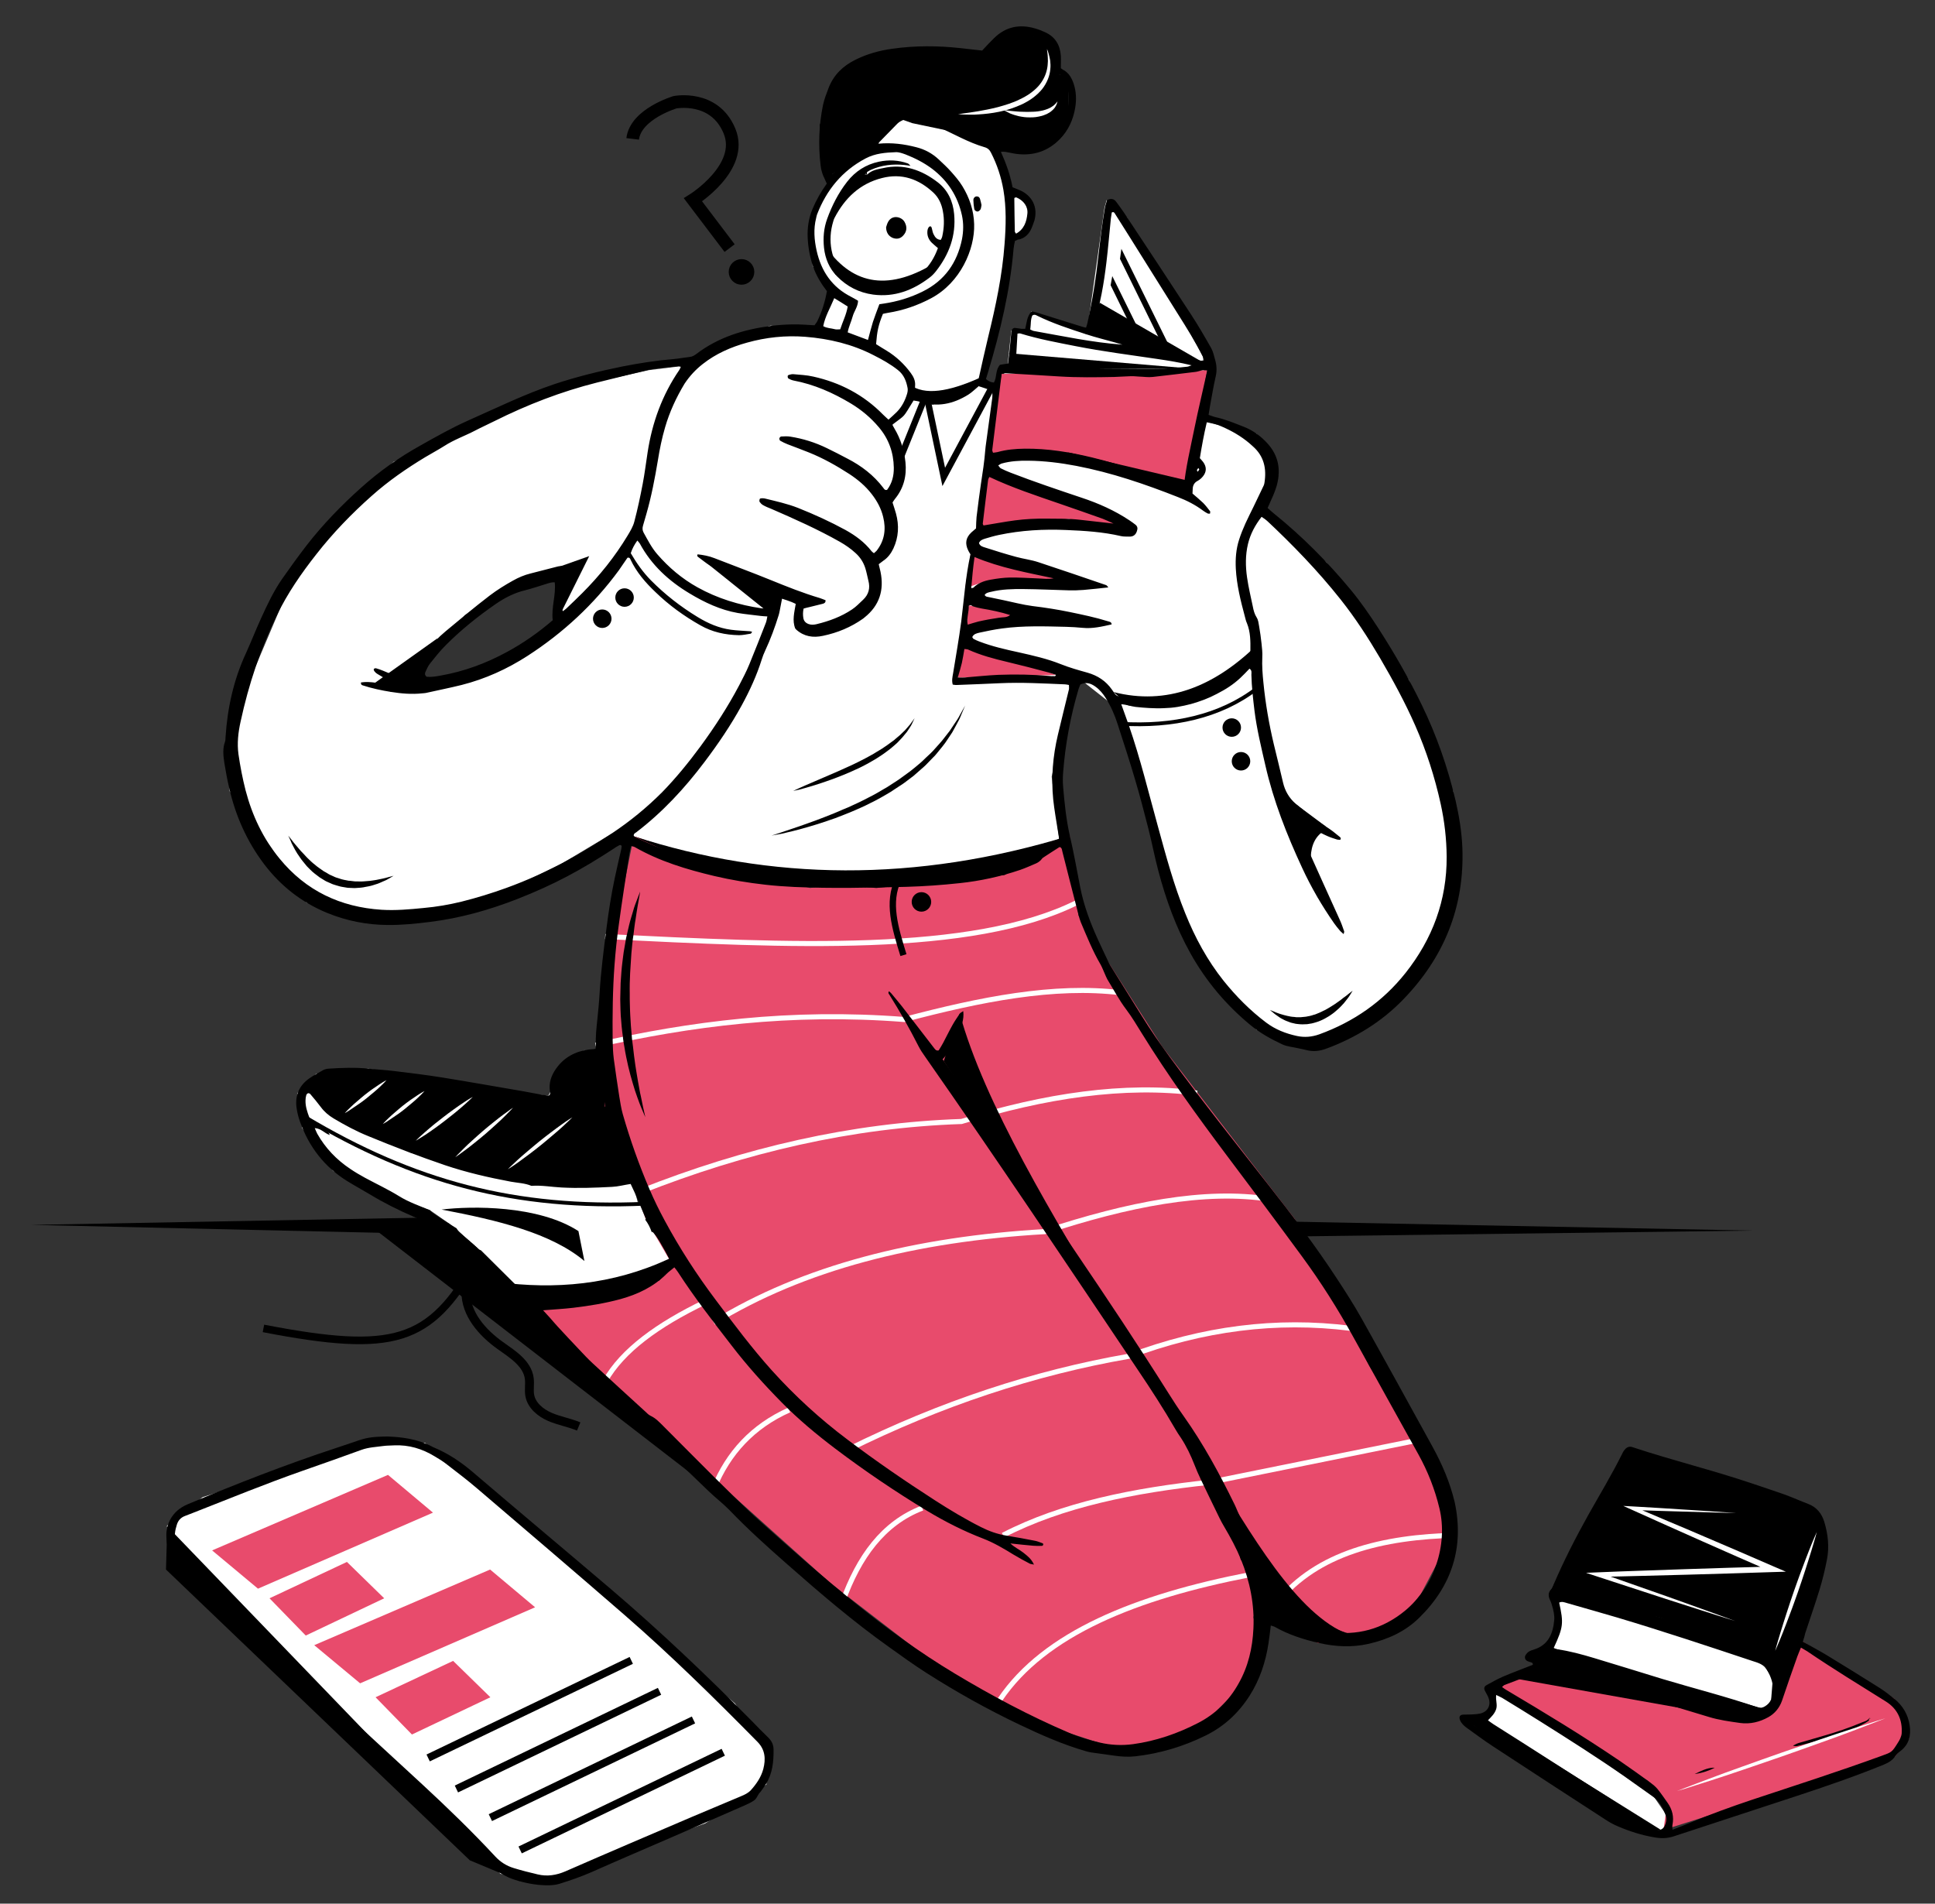 <?xml version="1.0" encoding="utf-8"?>
<!-- Generator: Adobe Illustrator 22.1.0, SVG Export Plug-In . SVG Version: 6.00 Build 0)  -->
<svg version="1.1" id="Layer_6" xmlns="http://www.w3.org/2000/svg" xmlns:xlink="http://www.w3.org/1999/xlink" x="0px" y="0px"
	 viewBox="0 0 1527.1 1502.4" style="enable-background:new 0 0 1527.1 1502.4;" xml:space="preserve">
<rect x="0" y="0" width="1527.1" height="1502.4" fill="#333333" stroke="none"/>
<style type="text/css">
	.st0{fill:#FFFFFF;}
	.st1{fill:#FFFFFF;stroke:#FFFFFF;stroke-miterlimit:10;}
	.st2{fill:none;stroke:#000000;stroke-width:3;stroke-miterlimit:10;}
	.st3{fill:none;stroke:#000000;stroke-miterlimit:10;}
	.st4{fill:#E84B6C;}
	.st5{fill:none;stroke:#000000;stroke-width:2;stroke-miterlimit:10;}
	.st6{fill:none;stroke:#FFFFFF;stroke-width:4;stroke-miterlimit:10;}
	.st7{fill:none;stroke:#000000;stroke-width:6;stroke-miterlimit:10;}
	.st8{fill:none;stroke:#000000;stroke-width:5;stroke-miterlimit:10;}
	.st9{fill:none;stroke:#000000;stroke-width:10;stroke-miterlimit:10;}
	.st10{stroke:#000000;stroke-width:3;stroke-miterlimit:10;}
	.st11{fill:none;}
	.st12{fill:none;stroke:#000000;stroke-width:7;stroke-miterlimit:10;}
</style>
<path id="XMLID_833_" class="st0" d="M1146.7,624.2l-34.7-87.4l-65.4-93.2l-51-35.8l13.4-33.8l-17.1-31.5l-39.3-9.2l-3.2-52
	L889.6,172l-16.2-14.1l-1.7,5.9l-14.1,100l-43.8-18.1l-0.7,14.3l-15,0.9l-2.8,26l-6.7,18.1h-15.9l24.4-116.7l6,1l12.9-15l-5.1-13.2
	l-6.6-11l-7.1,5v-14.4l-21.5-41.4l-60.3-16l-56,55.9l-18.1,32.1v38.5l14,23.1l-12.6,27.3l-34.6-3.2L563.6,272l-18.1,16l-33.3,4.1
	l-83.6,18.6l-118,53.8L269,407.7l-35.5,43.2l-30.8,72.7l-21.5,50.6v50.1l33.2,45.3l27.4,42.7l61.2,11.7l62.4-4.4l77.7-37.9
	l39.8-23.8l46.5,14.8L638,690.9l129.4,0.2l68.4-29.1l-5.8-49l12-56.2l8.1-22.6l28.7,22.6l27.9,87.8l37.9,109.2l47.1,58.9l54.6,14.8
	l41.5-27.6l41-38.1l24.8-74.7L1146.7,624.2z M443.1,496.8l-29.7,22.4L342.2,541l-16.8-8l41.6-47.7l35.6-19.3l42.8-10.5L443.1,496.8z
	"/>
<polygon id="XMLID_832_" class="st0" points="477.4,835.6 461.2,828.8 443.6,843.8 432.8,864.7 385.2,860.2 290.7,843.4 
	249.4,847.5 234.7,862.7 238.5,890.4 262.8,924.1 296.5,940.4 339.2,955 354.4,965.6 408.9,1022.6 454.4,1022.6 520.3,1010.5 
	536.2,989.5 503.2,948.5 491.1,900.3 "/>
<polygon id="XMLID_831_" points="244.6,860.2 257.2,846.7 323.7,849.2 442.4,869.1 482.6,878.5 493.8,910.9 501.7,928.2 
	474.9,933.9 403.1,931.3 323.7,909.6 269.8,881.8 "/>
<polygon id="XMLID_830_" points="442.4,874.1 439.1,852.5 448.2,839.9 469.7,827.8 477.6,850.9 483.7,881.8 "/>
<path id="XMLID_829_" class="st1" d="M274.8,878.5"/>
<polyline id="XMLID_828_" class="st1" points="132,1204.6 160.2,1182 291.7,1140.6 335.1,1139.1 579.7,1344.7 603.4,1382.9 
	604.4,1408 556.3,1438.6 432.3,1482.6 395.2,1478.4 132,1204.6 "/>
<polygon id="XMLID_827_" class="st1" points="1226.2,1260.1 1232.8,1279.3 1223.1,1303 1395.9,1349.7 1397.8,1341.2 1399.4,1326.4 
	1388.9,1310.4 "/>
<polygon id="XMLID_826_" class="st1" points="1180.9,1331.6 1180.7,1348.8 1167,1359.4 1310.5,1444 1319.8,1440.1 1304.6,1418 "/>
<g id="XMLID_823_">
	<polygon id="XMLID_825_" points="959.7,963 1383.8,971.2 959.7,976.6 	"/>
</g>
<polygon id="XMLID_822_" points="24.8,966.7 343.2,960.8 354.4,974.2 "/>
<path id="XMLID_821_" class="st2" d="M241,881.8c85.8,51.2,165.4,72.7,268.2,68.2"/>
<line id="XMLID_820_" class="st3" x1="709" y1="691.1" x2="706" y2="749.3"/>
<polygon id="XMLID_819_" points="1282.5,1144.1 1222.3,1258.2 1309.1,1276.3 1391.7,1306 1399.4,1321.3 1397.8,1341.2 1414.9,1306 
	1435.8,1235.6 1439.8,1209.1 1430.8,1193.6 "/>
<polygon id="XMLID_818_" points="653.7,139.1 646.9,98.7 662.2,60.5 680.8,48.4 715.3,40.9 777.4,42.9 790,27.5 805.7,25.8 
	829.2,32.9 832.2,47.9 832.2,59 843.3,58.7 843.3,69.6 843.3,90.2 833.1,112.8 816.6,120 768.1,107.3 720,97.2 711.5,94.2 
	686.3,120 "/>
<path id="XMLID_817_" class="st4" d="M500.2,660l69.6,23l69.6,17.8l69.5-9.7h74.3l61-31.6l6.9,63l66.2,103.6L1021.8,962l58.8,115.9
	l57.4,93.5l3.6,48.3l-20.3,38.4l-25.9,34.4l-54.8,4.3l-51.5-21.1l8,37.5l-36.7,36.7c-9.4,21-26.5,23.9-45.5,22.4
	c-12.7,6.2-27.8,8.3-47.3,3.2l-84.4-27.5l-127.4-98.2L415.2,1034l36-6.4l69.2-17.1l9.1-14.3l-20-34.4l-32.2-88.3l0.3-100.6
	L500.2,660z"/>
<polygon id="XMLID_816_" class="st4" points="167.4,1223.6 306.2,1164 341.7,1193.8 203.6,1253.8 "/>
<polygon id="XMLID_815_" class="st4" points="248,1298.4 386.8,1238.7 422.3,1268.5 284.2,1328.5 "/>
<polygon id="XMLID_814_" class="st4" points="212.7,1261.4 273.8,1232.7 303.2,1261.4 241.3,1290.8 "/>
<polygon id="XMLID_813_" class="st4" points="296.4,1339.5 357.6,1310.8 387,1339.5 325.1,1368.9 "/>
<polygon id="XMLID_812_" class="st4" points="833.3,532.7 760.1,503.7 755.9,534.8 "/>
<polygon id="XMLID_811_" class="st4" points="763.4,498 763.4,477.6 822.2,487.8 "/>
<polygon id="XMLID_810_" class="st4" points="761.7,464.2 766,437.6 849.5,459.5 775.6,459.5 "/>
<polyline id="XMLID_809_" class="st4" points="770.3,417.1 778.4,371 884.7,407.7 889.6,417.1 843.3,409.6 775.6,417.1 "/>
<polygon id="XMLID_808_" class="st4" points="778.4,360.9 790.5,295.1 952.7,292.2 935.9,385.2 878.8,369.6 822.2,359.9 "/>
<polyline id="XMLID_807_" class="st4" points="1222.3,1309.3 1176.1,1328.6 1301,1405.7 1315,1428.7 1312.8,1444.2 1495.5,1386.3 
	1506.6,1372.1 1495.1,1340.8 1422.8,1295.6 1399.4,1347.8 1383.7,1356.6 1226.2,1310 1218.6,1308.6 "/>
<g id="XMLID_804_">
	<path id="XMLID_806_" d="M227.5,659.5c0,0,1,1.2,2.7,3.4c0.9,1.1,1.8,2.5,3.1,3.9c1.2,1.4,2.6,3.1,4.1,4.8c0.8,0.8,1.6,1.7,2.5,2.6
		c0.9,0.9,1.6,1.9,2.6,2.8c1.9,1.8,3.8,3.8,6.1,5.5c2.1,1.9,4.6,3.4,6.9,5.1c1.3,0.7,2.6,1.4,3.8,2.2c0.6,0.4,1.3,0.7,2,1l2,0.9
		c1.3,0.7,2.7,1.1,4.1,1.5l2.1,0.7c0.7,0.2,1.4,0.3,2.1,0.5c0.7,0.1,1.4,0.3,2.1,0.4l1,0.2c0.4,0.1,0.7,0.1,1.1,0.1
		c1.4,0.2,2.8,0.3,4.2,0.5c2.8,0,5.5,0.2,8.1-0.1c1.3-0.1,2.6-0.2,3.8-0.3c1.2-0.2,2.4-0.4,3.5-0.5c2.3-0.3,4.3-0.9,6.2-1.2
		c1.9-0.4,3.5-0.8,4.8-1.2c2.6-0.7,4.2-1.1,4.2-1.1s-1.3,0.8-3.7,2.2c-0.6,0.3-1.3,0.7-2,1.1c-0.7,0.4-1.6,0.7-2.5,1.1
		c-1.8,0.8-3.8,1.8-6.1,2.4c-1.2,0.4-2.4,0.8-3.6,1.1c-1.3,0.4-2.6,0.5-4,0.8c-2.7,0.7-5.7,0.8-8.8,1c-1.5-0.1-3.1-0.1-4.7-0.2
		c-0.4,0-0.8,0-1.2-0.1l-1.2-0.2c-0.8-0.1-1.6-0.3-2.4-0.4c-0.8-0.2-1.6-0.2-2.4-0.5l-2.4-0.7c-1.6-0.5-3.2-0.9-4.7-1.7l-2.3-1
		c-0.8-0.3-1.5-0.7-2.2-1.1c-1.4-0.9-2.8-1.7-4.2-2.6c-2.6-2-5.2-3.8-7.3-6c-0.5-0.5-1.1-1.1-1.6-1.6l-0.8-0.8l-0.7-0.8
		c-0.9-1.1-1.8-2.2-2.7-3.3c-1.8-2.1-3.1-4.4-4.5-6.3c-1.3-2-2.3-4-3.2-5.7c-1-1.7-1.6-3.2-2.1-4.5
		C228.1,660.9,227.5,659.5,227.5,659.5z"/>
</g>
<polygon id="XMLID_803_" points="296.2,538.7 345.3,503.7 329.4,538.7 308.6,546 "/>
<path id="XMLID_802_" d="M1046.1,652.1l-0.3,3.1c-15.2,8.6-13.2,29.3-5.4,54.1l-27.2-68.4l9-6.6"/>
<line id="XMLID_801_" class="st5" x1="288.1" y1="852.5" x2="296.5" y2="892.7"/>
<path id="XMLID_800_" d="M456.5,971.6l4.7,23.6c-26.4-22.1-68.5-32.2-112.7-40.6C372,951.7,424.9,951.1,456.5,971.6z"/>
<path id="XMLID_799_" d="M415.2,1030.2l-14.3-17.4c45.5,4.8,90.7-0.5,135.4-23.4l-15.9,21.1l-51.8,17.1L415.2,1030.2z"/>
<path id="XMLID_798_" d="M500.2,660c107.8,34.9,222,37,344.1-0.5l-51.5,31.1l-101.2,10.2l-123.8-9.7L500.2,660z"/>
<path id="XMLID_797_" d="M878.9,546.2c41.6,10.6,78.8-3.9,112.8-36.9l-15.6,25.5l-45.3,19.3l-40,2.7L878.9,546.2z"/>
<g id="XMLID_794_">
	<path id="XMLID_796_" class="st0" d="M1369.3,1279.3c-9.1-2.8-18.1-5.7-27.2-8.6l-27.1-8.7l-54.2-17.7l-9.1-3l9.6-0.4
		c11.5-0.5,23-0.9,34.5-1.3l34.5-1.2l34.5-1.1l34.5-1l-0.8,4.3l-27.7-12.1l-27.6-12.2c-9.2-4.1-18.4-8.2-27.6-12.3l-27.6-12.4
		l-6.9-3.1l7.5,0.4l20.4,1.2l20.4,1.3l20.4,1.3l20.4,1.4l-20.4-0.5l-20.4-0.6l-20.4-0.6l-20.4-0.7l0.6-2.7l27.8,11.8
		c9.3,3.9,18.6,7.8,27.8,11.8l27.8,11.9l27.7,12l9.1,3.9l-9.9,0.3l-34.5,1.1l-34.5,1l-34.5,0.9c-11.5,0.3-23,0.6-34.5,0.8l0.5-3.4
		l53.8,18.9l26.8,9.6C1351.4,1272.8,1360.4,1276,1369.3,1279.3z"/>
</g>
<path id="XMLID_793_" class="st6" d="M477.6,739.1c144.5,7.1,289.5,14.6,372.5-26.9"/>
<path id="XMLID_792_" class="st6" d="M470.1,824.9c74.6-16.8,153.3-27.3,243.6-20.3c59.7-15.8,118.2-27.6,171-21.1"/>
<path id="XMLID_791_" class="st6" d="M505.2,940.4c82.5-32.7,166.9-52.4,253.6-55.3c65.9-20.4,128.5-29.8,185.9-22.4"/>
<path id="XMLID_790_" class="st6" d="M563.3,1043.8c70.8-43.4,159.1-65.9,261.4-71.8c65-21.3,125.9-33.7,177.6-25.5"/>
<path id="XMLID_789_" class="st6" d="M669.2,1144.1c73.1-36.3,147-60.7,221.6-73.7c58.4-22,116.6-29.4,174.8-22.1"/>
<path id="XMLID_788_" class="st6" d="M791.6,1211.6c46.6-24.1,103.1-35.4,163.4-41.8l162-32.8"/>
<path id="XMLID_787_" class="st6" d="M1008.3,1264.2c31.2-38.3,82-51.3,141.8-52.6"/>
<path id="XMLID_786_" class="st6" d="M986.7,1242.7c-90.3,17.5-162.3,46.5-197.5,98.6"/>
<path id="XMLID_785_" class="st6" d="M727.9,1190.2c-30.8,11.8-50.2,38.5-62.9,74"/>
<path id="XMLID_784_" class="st6" d="M622.8,1112.8c-28.8,12.9-48,33.9-59.4,61.6"/>
<path id="XMLID_783_" class="st6" d="M556.4,1027.6c-37.2,17.9-65.2,38.2-78.8,62.3"/>
<path id="XMLID_782_" d="M975.4,1204.6l20.4,68.7l42.1,22.3l42.6-2C1032.5,1283.5,997.8,1253.3,975.4,1204.6z"/>
<path id="XMLID_781_" d="M757.4,799.9l-12.6,37.5l139.8,210.9C830.1,959,776.8,870.4,757.4,799.9z"/>
<polygon id="XMLID_780_" points="842,356.8 936.9,379.2 935.3,391.1 "/>
<polygon id="XMLID_779_" points="857.9,260.2 867.9,238.9 952.7,287.9 "/>
<polygon id="XMLID_778_" points="796.3,278.8 798.9,290.9 940.4,290.9 "/>
<polygon id="XMLID_777_" points="421.2,454.4 465,438.9 438,493.1 438,456 "/>
<g id="XMLID_774_">
	<path id="XMLID_776_" d="M608.9,659.5c0,0,2.8-1,7.8-2.6c2.5-0.8,5.5-1.8,8.9-3c3.4-1.2,7.3-2.4,11.5-4c4.2-1.5,8.8-3.1,13.5-5
		c2.4-0.9,4.8-1.9,7.3-2.9c2.5-1,5-2.1,7.5-3.2c1.3-0.5,2.6-1.1,3.9-1.6c1.3-0.6,2.6-1.2,3.9-1.8c1.3-0.6,2.6-1.2,3.9-1.8
		c1.3-0.6,2.6-1.2,3.9-1.9c2.6-1.3,5.2-2.7,7.8-4c2.6-1.3,5.1-2.9,7.7-4.4l3.8-2.2l3.7-2.4c1.2-0.8,2.5-1.6,3.7-2.4
		c1.2-0.8,2.5-1.6,3.6-2.5c2.3-1.7,4.7-3.4,7-5.1c2.3-1.7,4.4-3.6,6.5-5.3c1-0.9,2.1-1.7,3.1-2.7c1-0.9,1.9-1.9,2.9-2.8
		c1-0.9,1.9-1.8,2.9-2.7c0.9-0.9,1.9-1.8,2.7-2.7c3.3-3.8,6.7-7.2,9.3-10.8c1.4-1.8,2.7-3.4,3.9-5c1.1-1.7,2.2-3.3,3.2-4.8
		c1-1.5,1.9-2.9,2.8-4.2c0.9-1.3,1.5-2.6,2.1-3.7c2.5-4.6,4-7.2,4-7.2s-1.2,2.8-3.2,7.6c-0.5,1.2-1,2.6-1.8,4
		c-0.8,1.4-1.6,2.9-2.4,4.5c-0.9,1.6-1.8,3.3-2.8,5.1c-1.2,1.7-2.4,3.5-3.6,5.4c-2.4,3.9-5.6,7.5-8.9,11.6c-0.8,1-1.7,2-2.7,2.9
		c-0.9,1-1.9,1.9-2.8,2.9c-1,1-1.9,2-2.9,3c-1,1-2.1,1.9-3.1,2.8c-2.1,1.8-4.3,3.8-6.5,5.7c-2.3,1.8-4.7,3.6-7,5.3
		c-1.2,0.9-2.4,1.7-3.7,2.5c-1.2,0.8-2.5,1.6-3.8,2.5l-3.8,2.5l-3.9,2.3c-2.6,1.5-5.2,3-7.9,4.4c-2.7,1.3-5.4,2.7-8,4
		c-2.6,1.3-5.4,2.4-8,3.6c-1.3,0.6-2.7,1.2-4,1.7c-1.3,0.6-2.7,1-4,1.6c-2.6,1-5.2,2-7.7,3c-2.6,0.9-5.1,1.7-7.5,2.6
		c-4.9,1.7-9.5,3-13.8,4.3c-4.3,1.3-8.3,2.3-11.8,3.2c-3.5,0.9-6.6,1.6-9.2,2.2C611.8,658.8,608.9,659.5,608.9,659.5z"/>
</g>
<g id="XMLID_771_">
	<path id="XMLID_773_" d="M626,624.2c0,0,1.6-0.8,4.5-2.1c2.9-1.3,6.9-3.1,11.9-5.2c4.9-2.1,10.6-4.6,16.7-7.2
		c3.1-1.3,6.2-2.8,9.4-4.2c1.6-0.7,3.2-1.5,4.8-2.2c1.6-0.8,3.2-1.5,4.7-2.3c1.6-0.8,3.2-1.6,4.7-2.4c1.5-0.8,3.1-1.7,4.6-2.5
		c1.5-0.8,3-1.7,4.4-2.6c1.4-0.9,2.9-1.7,4.3-2.6c1.4-0.9,2.7-1.8,4-2.7c1.3-0.9,2.5-1.9,3.7-2.7c0.6-0.5,1.2-0.9,1.8-1.3
		c0.6-0.5,1.1-0.9,1.6-1.4c1.1-0.9,2.2-1.8,3.1-2.6c0.9-0.9,1.8-1.8,2.7-2.6c0.9-0.8,1.7-1.6,2.4-2.5c0.7-0.8,1.4-1.6,2-2.3
		c0.6-0.7,1.2-1.3,1.6-2c1.8-2.5,2.9-4,2.9-4s-0.7,1.6-2.1,4.5c-0.3,0.7-0.8,1.5-1.3,2.3c-0.5,0.8-1.1,1.7-1.7,2.6
		c-0.6,1-1.3,1.9-2.1,2.8c-0.8,1-1.6,2-2.5,3c-0.9,1-1.9,2-2.9,3.1c-0.5,0.5-1,1.1-1.6,1.6c-0.6,0.5-1.1,1-1.7,1.5
		c-1.2,1-2.4,2.1-3.7,3.1c-1.3,1-2.7,2-4,3c-1.3,1-2.8,1.9-4.3,2.9c-1.5,1-2.9,1.9-4.5,2.8c-1.5,0.9-3.1,1.8-4.7,2.7
		c-1.6,0.8-3.2,1.7-4.8,2.5c-1.6,0.8-3.2,1.6-4.9,2.3c-1.6,0.7-3.2,1.5-4.9,2.2c-3.2,1.4-6.5,2.7-9.6,3.9c-3.1,1.2-6.2,2.3-9.1,3.3
		c-2.9,1-5.7,1.9-8.2,2.7c-2.6,0.8-4.9,1.5-7,2.1c-2.1,0.6-3.9,1.1-5.4,1.5C627.7,623.8,626,624.2,626,624.2z"/>
</g>
<line id="XMLID_770_" class="st7" x1="337.9" y1="1387.4" x2="498.2" y2="1310.4"/>
<line id="XMLID_769_" class="st7" x1="360.2" y1="1411.9" x2="520.5" y2="1334.8"/>
<line id="XMLID_768_" class="st7" x1="387" y1="1434.5" x2="547.3" y2="1357.4"/>
<line id="XMLID_767_" class="st7" x1="410.5" y1="1460" x2="570.8" y2="1382.9"/>
<path id="XMLID_766_" class="st8" d="M709,693.9c-8.9,18.2-2.6,38.4,4,59.9"/>
<circle id="XMLID_765_" cx="727.2" cy="711.8" r="7.7"/>
<polygon id="XMLID_764_" points="556.8,443.6 608.9,485.3 615.9,466 "/>
<polygon id="XMLID_763_" points="1156.9,1356.6 1170.4,1356.6 1310.5,1444 1286.3,1444.2 1185.3,1379.6 "/>
<polygon id="XMLID_762_" points="1219.7,1310.4 1195,1324.6 1374.6,1356.6 "/>
<polygon id="XMLID_761_" points="292.3,967.5 580.7,1190.2 415.2,1030.2 376.8,984.9 354.4,965.6 "/>
<polygon id="XMLID_760_" points="132,1204.6 131,1238.7 370.8,1468.2 410.5,1484.8 319.8,1399.5 "/>
<path id="XMLID_759_" d="M965,1174.4c36.2,59.7,72.8,116.2,115.4,119.3l-57.7-11.8l-43.5-51L965,1174.4z"/>
<path id="XMLID_758_" class="st9" d="M575.8,195.8l-28.9-38.1c0,0,40.8-25.5,28.8-54.3c-11.9-28.8-43-22.7-43-22.7
	s-31,9.2-33.4,28.9"/>
<circle id="XMLID_757_" class="st10" cx="585.2" cy="214.6" r="8.6"/>
<path id="XMLID_729_" d="M1130.4,1141.5c-18.5-33.6-37-67.3-55.7-100.7c-6.1-10.9-12.9-21.5-19.8-32c-16.8-25.7-35.4-50.1-54.3-74.2
	c-25.9-33.1-52.1-65.9-77-99.8c-8-10.9-15.7-22-22.8-33.5c-8.2-13.1-16.3-26.2-24.5-39.3c-0.6-1-1.2-2.1-1.7-3.2
	c-2.8-5.9-5.6-11.8-8.3-17.7c-5.9-13-10.9-26.3-13.7-40.4c-2.7-13.7-5.1-27.5-8.3-41.2c-2.9-12.8-4.2-25.7-5.3-38.7
	c-0.3-3.6-0.3-7.3,0-10.9c1.7-22.5,5.8-44.5,12.2-66.1c0.4-1.3,1-2.6,1.4-3.6c4.7-2.2,8.4-0.8,11.9,1.7c3.4,2.4,6,5.6,8.2,9.1
	c4,6.4,7,13.2,9.3,20.4c4.7,14.7,9.6,29.4,13.9,44.2c3.8,12.7,7.1,25.6,10.4,38.4c2.8,11,4.9,22.1,7.8,33.1
	c6,22.7,13.9,44.7,25.4,65.3c12.2,21.8,27.9,40.5,47.1,56.4c7.7,6.4,16.3,11.2,25.3,15.4c3.8,1.8,8.4,2.1,12.6,3.1
	c2.1,0.5,4.3,0.8,6.4,1.4c5.3,1.4,10.4,0.9,15.6-1c23.2-8.6,43.9-21.2,61.1-39.1c32.1-33.2,48.2-72.8,46.5-119.3
	c-0.5-12.6-2.5-24.9-5.3-37.2c-6.2-26.4-15.1-51.9-27-76.3c-10.2-20.9-21.7-40.9-34.3-60.4c-6.7-10.3-13.7-20.5-21.6-30
	c-18.2-22-38.3-42.2-60.5-60.1c-1.7-1.3-3.2-2.8-5-4.4c1-2.2,1.8-4.2,2.7-6.1c2.2-4.8,4.3-9.7,5.3-15c2.2-11.2-0.3-21.1-7.9-29.6
	c-5.2-5.8-11.4-10.4-18.7-13.3c-7.4-2.9-14.8-6-22.6-7.7c-1.8-0.4-3.5-1.2-5.4-1.8c0.4-2.5,0.7-4.7,1.1-6.8
	c1.5-7.8,2.7-15.7,4.5-23.4c1.1-4.7,0.8-9.1-0.5-13.5c-0.9-3-1.5-6.2-3-8.9c-5.1-9-10.3-18-16-26.7c-17.5-26.9-35.3-53.7-53-80.5
	c-1.9-2.8-3.9-5.5-5.9-8.2c-1.8-2.5-4.1-3.1-7.3-1.5c-0.5,1.8-1.3,3.8-1.7,5.9c-1,6.2-2,12.4-2.8,18.6c-1.4,10.8-2.5,21.6-3.9,32.3
	c-1.8,13.6-4.2,27.2-7.2,40.6c-0.2,1.1-0.7,2.1-1,3.3c-1.4-0.3-2.3-0.5-3.2-0.8c-12-3.7-23.9-7.5-35.9-11.2
	c-1.3-0.4-2.7-0.6-3.8-0.9c-3.9,4-3.9,9.1-5.1,13.8c-1.2,0-2.1,0.1-3.1,0c-1.7-0.2-3.3-0.6-5-0.7c-1.3-0.1-2.2,0.8-2.6,2.1
	c-0.1,0.5-0.2,0.9-0.3,1.4c-0.5,5.5-1,11.1-1.6,16.6c-0.3,2.6-0.6,5.2-1,8c-2.4,0.4-4.4,0.7-6.3,1c-3.8,4.1-2.3,9.6-4.8,14
	c-2.4-0.1-4.4-1.1-6.3-2.8c0.6-2.1,1.2-4,1.8-5.8c9.5-31.7,17.2-63.8,20-97c0.2-2.1,0.7-4.2,1.1-6.2c1.1-0.4,1.7-0.8,2.4-0.9
	c5.5-1.1,8.9-4.6,10.9-9.6c0.7-1.8,1.4-3.6,2-5.4c3-10.5-1.6-19.9-11.7-24.2c-1.8-0.7-3.5-1.4-5.5-2.2c-1.8-9.6-5-18.6-9.2-28
	c1.5,0,2.5-0.1,3.3,0c3.1,0.5,6.1,1.3,9.2,1.7c13.3,1.6,24.8-2.2,34.2-11.9c6.6-6.8,10.3-15.1,11.9-24.3c1.1-6.5,0.9-13-1.2-19.3
	c-1.6-4.7-4-8.8-8.6-11.1c-0.6-0.3-1.1-0.9-1.5-1.1c0-3.5,0.2-6.7,0-9.8c-0.6-8.6-4.5-15.1-12.7-18.7c-2.4-1.1-4.9-2.1-7.4-2.8
	c-12.4-3.7-23.4-1.5-32.7,7.7c-3.1,3-6,6.2-9.3,9.7c-5.4-0.6-11.2-1.3-16.9-1.9c-18.1-2-36.1-2.1-54.2,0.5
	c-10.1,1.4-19.8,4.1-29,8.7c-9.7,4.8-17,11.8-21,22c-1.7,4.5-3.5,9-4.5,13.7c-3.2,15.7-3.8,31.6-1.9,47.6c0.4,3.6,1.4,7.1,3.1,10.4
	c0.6,1.3,1.1,2.6,1.8,4c-4.6,6.4-8.4,13.1-11.4,20.3c-2.9,7.1-4,14.5-3.7,22c0.3,7.7,1.7,15.3,4.1,22.7c2.5,7.4,6.5,13.9,11.1,19.9
	c-1.5,8.5-4,16.3-7.6,23.7c-0.6,1.2-1.6,2.3-2.2,3.2c-6-0.3-11.5-0.8-17.1-0.7c-5.8,0.1-11.6,0.5-17.3,1.2
	c-21.4,2.8-41.5,8.9-58.9,22.2c-1.6,1.2-3.2,2.1-5.2,2.3c-4.3,0.5-8.6,1.3-12.9,1.7c-13.5,1.1-26.8,3.2-40.1,5.8
	c-18.2,3.7-36.2,8.1-53.9,14c-23.4,7.9-45.5,18.7-68,28.7c-13,5.8-25.4,12.8-37.8,19.8c-16.7,9.3-32.3,20.3-46.5,33.1
	c-15.7,14-30.3,29.1-43.2,45.7c-6.6,8.6-13,17.4-19.2,26.3c-6.9,9.9-12,20.9-17,31.9c-4,8.8-7.5,17.8-11.5,26.6
	c-9.8,21.1-14.7,43.3-16.2,66.4c-0.1,1.2,0,2.5-0.4,3.6c-2,5.4-1.4,11-0.6,16.5c1.1,6.9,2.4,13.8,4,20.6c5,21.7,13.9,41.6,27.3,59.4
	c13.1,17.3,29.6,30.3,49.7,38.6c15.3,6.3,31.3,9.5,48,9.6c11.1,0.1,22.2-1,33.2-2.4c23.8-2.9,46.8-9.4,69.1-18.1
	c29.5-11.6,50.3-22.9,76.6-40.1c1-0.7,2-1.4,3.1-1.9c0.7-0.4,1.6-1.2,2.6,0.1c-0.1,0.8-0.1,1.7-0.3,2.6c-1.7,7.5-3.5,15-5.1,22.6
	c-2.8,13.2-4.9,26.6-6.6,40c-2.2,17-4.4,34-5.4,51.1c-0.4,7-1.1,14-1.8,20.9c-0.7,6.7-1.5,13.4-1.1,20.2c0.1,0.9-0.3,1.8-0.4,2.9
	c-1.9,0.1-3.5,0.2-5.2,0.4c-10.8,1.5-19.7,6.2-26,15.3c-3.7,5.3-5.7,11.1-4.7,17.7c0.2,1.1,0.6,2.4-1,3.4c-2.1-0.3-4.5-0.6-6.8-1
	c-4.5-0.8-9-1.7-13.5-2.5c-21.2-3.6-42.3-7.4-63.5-10.8c-12.9-2.1-25.8-3.6-38.7-5.2c-6.5-0.8-13-1.1-19.5-1.8
	c-10.6-1.1-21.2-0.7-31.8,0c-1.4,0.1-2.9,0.5-4.1,1.1c-3.8,2.1-7.6,4.2-11.2,6.7c-7.7,5.5-11.1,13.2-9.9,22.7
	c0.5,3.8,1.4,7.6,2.7,11.2c7.1,20,19.4,36,37.6,47.2c6,3.7,12.1,7,18.1,10.6c10.7,6.5,22,12.1,33.5,17.1c5.8,2.5,11.5,4.9,17.4,7.3
	c2.9,1.2,5.5,2.8,7.8,5c14.5,14.5,29.1,28.9,43.6,43.5c1.7,1.7,3.2,3.7,4.2,5.8c1.9,4,4.6,7.3,7.6,10.5
	c16.2,17.3,33.5,33.4,50.9,49.4c19.6,18,39.2,35.8,58.6,53.9c14.6,13.7,28.9,27.8,43.4,41.6c5.2,5,11,9.4,16.1,14.6
	c14.4,15,29.8,28.9,45.4,42.6c26.1,23,52.5,45.6,80.9,65.8c9.6,6.9,19.2,13.8,29.2,20.2c23.8,15.2,48.5,29,74,41.1
	c16.8,8,33.8,15.5,51.7,20.7c1.4,0.4,2.8,0.8,4.2,1c6.2,0.9,12.4,1.7,18.6,2.6c5.5,0.8,10.9,1.1,16.5,0.5
	c19.4-2.2,37.8-7.7,55.3-16.3c14.7-7.2,26.2-17.9,35-31.7c8-12.7,12.6-26.6,14.8-41.3c0.7-4.5,1.2-9,1.8-13.9
	c1.2,0.4,2.1,0.5,2.9,0.9c11,6.3,22.9,10.1,35.2,12.9c12.9,2.9,25.8,3.6,38.8,0.7c15.1-3.4,29-9.6,40.1-20.5
	c25.8-25.2,35.7-55.6,28.2-91.1C1144.4,1170.1,1138.1,1155.5,1130.4,1141.5z M800.7,156.1c0.5-0.1,1-0.4,1.4-0.3
	c5.7,2.4,9.3,7.2,8.7,12.8c-0.6,6.4-2.6,12.3-8.9,15.8c-0.4-0.6-1-1.2-1-1.7c-0.2-8.7-0.3-17.3-0.4-26
	C800.5,156.5,800.6,156.3,800.7,156.1z M1058,473.1c11.6,14.6,21.7,30.2,31.1,46.2c10.1,17.3,19.7,34.9,27.8,53.3
	c8.8,20,15.4,40.6,20.1,61.9c3,13.7,4.6,27.6,4.7,41.6c0.2,34.5-11.2,64.9-32.4,91.7c-18,22.7-40.9,38.6-68.1,48.5
	c-5.9,2.1-11.7,2.6-17.7,1.3c-8.8-1.9-17-5.1-24.3-10.6c-12.6-9.5-23.6-20.6-33.5-32.9c-12.9-16.2-22.6-34.1-30.3-53.3
	c-9-22.2-15.2-45.3-21.5-68.3c-7.4-26.7-13.9-53.7-23-80c-1.8-5.2-3.8-10.4-6-16.7c4.4,0.3,7.8,1.7,11.3,2.1
	c3.6,0.4,7.2,0.7,10.8,0.9c3.9,0.2,7.7,0.3,11.6,0.1c3.6-0.1,7.2-0.4,10.8-1c3.6-0.6,7.1-1.4,10.6-2.3c3.5-1,6.9-2.1,10.3-3.4
	c3.4-1.3,6.7-2.8,9.9-4.5c3.4-1.8,6.8-3.6,10-5.8c3-2,5.9-4.3,8.5-6.7c2.6-2.4,5-5,7.4-7.5c2.1,1.4,1.5,3.3,1.5,4.8
	c0.2,9.4,1.3,18.8,2.4,28.1c1.8,14.6,5.3,28.9,8.6,43.3c6.4,28.2,16.9,54.8,29,80.9c7.1,15.4,15.6,30,25.3,43.9
	c1.4,2,2.9,3.8,4.5,5.7c0.7,0.9,1.7,1.6,3,2.8c0.2-1.1,0.6-1.8,0.4-2.2c-1.1-3.2-2.2-6.4-3.6-9.4c-8.9-19.8-18-39.6-26.8-59.4
	c-3.1-7-5.9-14.2-8.7-21.2c1.3-1.5,2-0.5,2.7,0.1c7,6,14.7,11,23.1,14.7c2.4,1.1,5,1.9,7.5,2.7c0.9,0.3,1.9,0.2,2.7,0.3
	c1-1.4,0-2-0.6-2.5c-2.6-2.1-5.2-4.3-8-6.2c-4.2-2.9-8.6-5.4-12.6-8.5c-4.8-3.6-9.5-7.4-14.1-11.4c-5-4.4-8.3-10-9.8-16.5
	c-2.3-10.1-4.9-20.2-7.3-30.3c-3.8-16-6.6-32.2-8.2-48.5c-0.7-6.7-1.2-13.4-0.9-20.2c0.2-3.6-0.2-7.2-0.6-10.8
	c-0.5-4.6-1.1-9.1-1.9-13.6c-0.4-2.4-0.7-5-1.9-6.9c-1.8-2.8-2.5-5.7-3.1-8.8c-1.6-7.6-3.4-15.1-4.5-22.7
	c-1.3-8.9-1.4-17.8,0.7-26.6c1.9-7.9,5.6-14.8,10.8-21.5c1.4,1,2.6,1.6,3.6,2.6C1020.1,429.9,1040.1,450.5,1058,473.1z M964.4,336.7
	c7.8,3.4,15.1,7.6,21.6,13.1c0.9,0.8,1.8,1.6,2.7,2.4c8.9,7.8,11,17.7,9.2,28.9c-0.1,0.7-0.3,1.4-0.6,2.1
	c-2.7,5.7-5.4,11.3-8.1,16.9c-2.1,4.3-4.3,8.6-6.3,13c-1.9,4.2-3.6,8.4-5,12.8c-2.4,7.4-3,15.1-2.6,22.9c0.7,12.9,3.8,25.3,7.1,37.6
	c0.5,1.9,0.9,3.8,1.7,5.5c2.8,6.9,2.8,14.1,2.7,21.4c0,2.3-0.7,4.2-2.2,6c-5.1,6.5-11.1,12.1-18.3,16.3
	c-20,11.5-41.2,17.5-64.5,14.7c-5.7-0.7-11.6-0.5-17.3-0.6c-2.1,0-3.7-0.7-4.9-2.5c-0.7-1-1.4-2-2.1-3c-4.8-6.8-11.2-11-19.2-13.3
	c-7.2-2-14.3-4-21.3-6.8c-10.5-4.2-21.6-6.7-32.7-9.2c-10.6-2.3-21.2-4.7-31.4-8.6c-1.6-0.6-3.1-1.3-4.6-2.1c-0.4-0.2-0.5-0.7-1-1.4
	c1.1-2.5,3.6-3,5.7-3.5c5.9-1.3,11.8-2.5,17.8-3.3c16.8-2.3,33.7-1.7,50.6-1.3c4.3,0.1,8.7,0.4,13,0.8c7.8,0.8,15.3-1,22.9-2.7
	c-0.1-2.1-1.8-2.1-3-2.5c-9.9-3.1-20.1-5.2-30.2-7.3c-9.7-2-19.4-3.5-29.3-4.7c-7.6-1-15.1-3-22.7-4.6c-4-0.8-8-1.7-12-2.5
	c-1.2-0.2-2.4-0.3-3-1.7c1.2-1.7,3.1-2,4.9-2.4c8.5-2.1,17.2-2.3,25.9-2.2c11.8,0.1,23.7,0.7,35.5,1c3.9,0.1,7.7,0,11.6-0.3
	c6.4-0.5,12.8-1.3,19.7-2c-0.8-0.9-1.2-1.6-1.7-1.8c-17.8-6.1-35.6-12.2-53.5-18.1c-5.7-1.9-11.8-2.6-17.6-4.2
	c-8.1-2.2-16.2-4.7-24.2-7.3c-1.9-0.6-4.3-1.1-5.1-3.6c0.8-2.1,2.7-2.8,4.5-3.4c3.7-1.1,7.4-2.2,11.2-3c17.6-3.7,35.4-4.7,53.3-3.9
	c14.5,0.6,28.9,1.5,43.1,4.8c2.1,0.5,4.3,0.3,6.5,0.4c3.1,0.1,5-1.3,6-4.2c0.8-2.2,0.6-3.8-1.1-5.2c-1.5-1.2-3.1-2.3-4.7-3.4
	c-11.7-7.8-24.5-13.5-37.8-17.9c-18.8-6.3-37.5-12.6-55.9-19.7c-2.7-1-5.3-2.2-7.9-3.5c-0.7-0.4-1.2-1.3-2-2.3
	c1.2-0.6,1.9-1.3,2.8-1.5c6.8-1.9,13.8-2.3,20.8-2.2c12.8,0.1,25.5,1.7,38.1,4.1c27.6,5.3,54,14.3,80.1,24.6
	c7,2.7,13.7,6.1,19.7,10.6c1.2,0.9,2.4,1.6,3.7,2.3c0.5,0.3,1.3,0.1,1.9,0.2c0-0.6,0.4-1.5,0.1-1.9c-1.8-2.3-3.5-4.6-5.5-6.6
	c-2.6-2.5-5.4-4.8-8.4-7.4c0.1-1.2,0.1-2.7,0.2-4.1c0.2-2.5,1.3-4.5,3.7-5.8c1.7-0.9,3.2-2.2,4.4-3.7c2.9-3.6,2.9-7.5,0.1-11.3
	c-0.7-1-1.6-1.8-2.6-3c1.5-9.3,3.2-18.7,5.5-28.4C956.9,333.7,960.8,335.1,964.4,336.7z M768,478.6c2.3,0.7,4.6,1.3,7,1.7
	c7.3,1.2,14.6,2.7,22.2,5.1c-2.9,2.3-5.9,1.6-8.6,2.1c-2.8,0.5-5.7,0.9-8.6,1.4c-2.6,0.5-5.2,1-7.8,1.6c-2.8,0.7-5.5,1.6-8.5,2.5
	c-1-5.4,1.1-10.2,0.8-14.9C766.3,476.8,767,478.3,768,478.6z M766.5,464.2c0.7-8.2,1.4-16.2,2.6-24.6c20.4,8.6,41.5,12.3,62.4,16.8
	c-4.1,0.8-8.1,0.3-12.2,0.1c-7.5-0.3-14.9-0.8-22.4-0.7c-5,0.1-10.1,0.8-15.1,1.7c-5,0.9-9.8,2.5-13.6,6.3
	C768,464,767.4,464,766.5,464.2z M763.9,512.6c9.9,4.5,20.4,7.3,31,9.8c11,2.6,22,5.5,32.9,8.4c1.8,0.5,3.6,1.2,5.5,1.8
	c-0.3,1.6-1.5,0.9-2.1,1c-0.9,0.1-1.9,0-2.9-0.1c-13.5-1.2-27-1.4-40.5-0.9c-8.9,0.4-17.8,1.4-26.7,2.1c-1.6,0.1-3.2,0-5.2,0
	c1.2-4.1,2.3-7.8,3.2-11.5c0.8-3.5,1.3-7.1,2-11C762.2,512.4,763.2,512.3,763.9,512.6z M775.6,413.3c1.4-11.5,2.7-22.9,4.2-34.4
	c0.1-0.9,0.7-1.8,1-2.5c18,8.5,36.8,14.7,55.4,21.1c11.4,3.9,22.7,7.9,34,11.9c2.4,0.9,4.8,2.1,8.6,3.8c-10-1.1-18.3-2-26.7-3
	c-8.6-1-17.3-0.8-26-0.9c-8.4-0.1-16.9,0.3-25.2,1.4c-8.3,1.1-16.5,2.7-24.7,4C776,414.2,775.6,413.7,775.6,413.3z M945.4,369.8
	c0.2-0.1,0.4-0.2,0.6-0.3c0.1,0.4,0.5,0.9,0.4,1.2c-0.3,0.6-0.8,1.1-1.3,1.6C944.4,371.3,944.6,370.5,945.4,369.8z M863.1,256.4
	c5.3-16.1,8.1-32.8,10.1-49.5c1.4-11.5,2.3-23,3.5-34.5c0.2-1.7,0.5-3.3,0.7-4.7c1.6-0.8,2,0.2,2.5,0.9c3.9,6.1,7.7,12.2,11.6,18.4
	c12.8,20.4,25.6,40.9,38.4,61.3c6.8,10.8,13.6,21.6,19.3,33.1c0.4,0.8,0.7,1.7,1.2,3c-1.3,0.1-2.2,0.4-3,0.2c-2.4-0.5-4.7-1.1-7-1.9
	c-22.9-7.4-46.3-13.3-69.5-19.8c-2.7-0.8-5.5-1.4-8.6-2.7C862.7,258.2,862.8,257.3,863.1,256.4z M814.7,249c1.5-1,2.7-0.5,3.7,0.1
	c12.6,6.2,25.9,10.5,39.1,14.8c7.3,2.4,14.8,4.2,22.2,6.3c2,0.6,4.1,1.2,6.1,1.8c-23.7-1.7-46.8-6.7-70-10.8
	c-0.9-0.2-1.7-0.7-2.8-1.2C813.4,256,813.3,252.3,814.7,249z M803,263.3c0.9-0.1,1.7-0.3,2.3-0.1c14.3,4.4,29,7.1,43.7,10
	c21.3,4.2,42.8,6.9,64.3,10.1c8.8,1.3,17.6,2.7,27.1,5c-1.6,0.5-2.4,1-3.3,1.1c-6.2,0.6-12.5,1.4-18.7,1.5c-11.3,0.2-22.7,0.1-34,0
	c-15.9-0.1-31.8,0-47.7-1.4c-9.6-0.8-19.3-1.2-28.9-1.7c-1.9-0.1-3.8-0.3-5.4-0.4c-0.3-0.9-0.7-1.3-0.7-1.7
	C802.1,278.2,802.6,270.8,803,263.3z M790.5,295.1c1.3-0.2,2.5-0.6,3.6-0.5c14,0.8,27.9,1.6,41.9,2.5c14.5,0.9,28.9,0.7,43.4,0.4
	c4.3-0.1,8.7-0.5,13-0.6c2.2-0.1,4.3,0.2,6.5,0.3c3.6,0.1,7.3,0.7,10.8,0.3c11.3-1.2,22.5-2.7,33.8-4c2.8-0.3,5.4-2,9.3-1.2
	c-3.5,15.9-7.2,31.1-10.3,46.4c-3.1,15.3-6.8,30.6-8.3,46.1c-1.7,1.2-2.9,0-4.1-0.5c-22.1-9.7-44.9-17.6-68.4-23.3
	c-17.4-4.2-35-7.1-53-6.9c-7.3,0.1-14.4,0.7-21.5,2.7c-1.1,0.3-2.3,0.3-3.5,0.5c-0.3-0.9-0.7-1.6-0.6-2.3
	C785.5,335.1,788,315.2,790.5,295.1z M783.1,308.1c0,2.2,0.2,4.1,0,5.9c-1.6,12-3.3,23.9-4.9,35.9c-0.2,1.7-0.5,3.3-0.6,5
	c-0.7,9.2-2.1,18.2-3.5,27.3c-1.3,8.6-2.3,17.2-3.4,25.8c-0.3,2.9-0.3,5.8-0.4,9c-1.1,0.9-2.4,2-3.6,3.1c-4.5,4.2-5.3,8.7-2.6,14.3
	c0.5,1.1,1.2,2.1,1.8,3.1c-3.9,17.6-5.1,35.4-7.3,53.1c-1.8,13.6-4.2,27.2-6.4,40.7c-0.5,2.9-1.2,5.7-0.3,9c1,0.1,2.1,0.4,3.2,0.3
	c11.3-0.4,22.7-0.9,34-1.4c17.2-0.8,34.3,0.2,51.4,0.9c0.9,0,1.9,0.3,3.1,0.5c0,1.2,0.2,2.4,0,3.5c-2.9,12-5.9,23.9-8.7,35.8
	c-4,16.8-5.4,33.9-3.7,51c0.9,8.4,2.4,16.7,3.7,25c0.4,2.4,1,4.7,0.9,7.3c-4.7,3.9-9.9,7-15.4,9.4c-5.1,2.2-10.4,3.9-15.6,5.8
	c-1.8,0.7-3.8,0.9-5.5,1.8c-5.3,2.7-11.1,3.2-16.8,4.1c-20.6,3.1-41.3,4.7-62,5.4c-28.2,1-56.5,1.7-84.7,0.8
	c-10.6-0.3-21.2-0.8-31.8-2.1c-11.5-1.4-22.9-3.4-34.3-5.6c-16.1-3.1-32-7.2-47.4-13c-6.8-2.5-13.3-5.7-19.9-8.6
	c-0.8-0.4-1.6-1-2.2-1.4c-0.3-1.8,1-2.3,1.9-2.9c20.7-15.8,38.2-34.7,53.8-55.4c10.8-14.3,20.8-29,29.4-44.7
	c6.4-11.7,11.9-23.7,15.9-36.4c0.7-2.3,1.6-4.6,2.6-6.7c4.3-9.2,7.8-18.7,10.8-28.4c0.4-1.1,0.5-2.3,0.8-3.5
	c0.6-2.8,1.1-5.7,1.8-9.3c3,1,5.3,1.7,7.5,2.6c1.1,0.4,2.1,1,3.3,1.5c-1.1,6.7-2.9,13.1-0.4,19.4c0.3,0.4,0.6,0.7,0.9,1
	c6.1,5.4,13.2,6.5,21,4.8c11.5-2.4,22.1-6.8,31.7-13.6c0.4-0.3,0.8-0.6,1.1-0.9c11.8-9.4,15.6-21.6,12.6-36.1
	c-0.4-1.9-0.9-3.7-1.4-5.9c1.2-0.9,2.3-1.8,3.4-2.6c3.8-2.5,6.3-5.9,8.2-9.9c4.1-8.9,4.6-18.1,2-27.6c-0.8-2.8-1.7-5.5-2.7-8.6
	c0.5-0.8,1.1-1.8,1.8-2.7c7-8.5,9.5-18.3,8.4-29.1c-1-9.5-3.8-18.4-8.7-26.6c-0.5-0.8-1-1.7-1.4-2.5c-0.1-0.2,0-0.5,0-0.7
	c10.8-8.3,7.5-4.4,16.5-18.9c1.4,0.3,3.1,0.4,4.6,0.9c13.9,4.7,26.7,1.9,38.7-5.6c2.8-1.8,5.2-4.2,8.2-6.7c1.3,0.5,3,1.2,4.8,1.7
	C779.3,307.2,781.2,307.6,783.1,308.1z M791.9,149.9c2.4,14.2,2,28.4,0.9,42.6c-1.8,24.9-7,49.2-12.9,73.3
	c-2.6,10.8-5,21.6-7.6,33.3c-5.6,4.5-11.6,8.4-18.3,11.3c-10.2,4.4-20.6,4.4-30.8,0.5c-1.4-2.1-1.1-4.4-1-6.5c0.3-3.9-1.2-7-3.4-10
	c-5.2-7.1-11.5-13-19-17.6c-2.9-1.7-5.7-3.5-8.4-5.2c0.8-10.3,1.8-15,5.4-23.9c1.1-0.2,2.5-0.6,3.9-0.8c12-1.9,23.4-5.8,34.1-11.5
	c23.2-12.3,34.6-38.8,34-58.5c-0.3-10.9-3.7-20.9-9.3-30c-2.5-4.1-5.7-7.8-8.9-11.4c-3-3.4-6.4-6.5-9.8-9.7
	c-5-4.7-10.9-7.9-17.6-9.6c-9.7-2.5-19.4-3.8-29.9-2.8c0.4-1.3,0.5-2.2,1-2.8c5.1-7.3,11.5-12.8,19.7-16.5c4.3-2,8.4-1.9,12.6-0.3
	c2.5,0.9,4.9,2.1,7.3,3.2c8.3,3.9,16.6,7.9,24.8,11.9c5.9,2.8,11.9,5.4,18.1,7.2c2.6,0.7,4.2,2.1,5.3,4.4
	C786.9,129.9,790.1,139.6,791.9,149.9z M656.2,85.7c0.9-4.7,2.6-9.3,4.2-13.8c2.9-8.1,8.6-13.8,16.1-17.9c7.7-4.2,15.9-6.9,24.5-8.4
	c16.2-2.9,32.6-3.7,49-1.9c7.4,0.8,14.8,1.8,22.3,2.7c1,0.1,1.9,0.5,2.9,0.3c6.1-0.9,12.3-1.1,19.5-3.5c-5-0.9-8.7-1.6-12.9-2.4
	c0.4-1,0.6-1.8,1.1-2.5c0.5-0.8,1.3-1.4,2-2.1c12.8-12.9,29-9.3,39.3-3.2c3.3,2,5.1,5.2,5.6,8.9c1.2,8.7-0.7,16.8-5.7,24.1
	c-2.7,3.9-6.4,6.6-10.6,8.5c-4.8,2.2-9.8,4-14.7,6c-2.4,1-5.1,1.4-7.3,3.1c0.4,1.9,2,1.9,3.2,2.1c4.9,0.7,9.7-0.2,14.3-1.6
	c5.6-1.7,10.7-4.5,15.3-8.1c3.9-3,6.8-6.8,8.8-11.3c0.9-2,1.8-3.9,2.6-5.6c1.9-0.5,2.6,0.6,3.1,1.6c1.3,2.3,2.6,4.7,3.3,7.2
	c4.1,14.3-1.4,32.8-14.9,41.5c-6.3,4.1-13,6.2-20.6,5c-3.8-0.6-7.6-1-11.5-1.5c-6.3-0.7-12.3-2.4-17.9-5.4c-2.3-1.2-4.7-2.1-7.5-2.3
	c-2.3-0.1-4.6-1.3-6.8-2.3c-9-4.2-17.8-8.5-26.8-12.7c-5.2-2.5-10.6-4.6-16.2-6c-5.2-1.3-10.5-1.5-15.8-0.8
	c-8.3,1.1-14.9,5.2-20.1,11.7c-0.6,0.7-1,1.6-1.4,2.5c-0.2,0.4,0,0.9,0,2.4c7.7-5.6,15.1-9.9,24.4-9.7c-0.3,0.8-0.3,1.4-0.6,1.6
	c-9.2,4.9-15.9,12.4-21.5,21c-2.1,3.3-4.6,5.8-8.2,7.6c-5.1,2.6-9.5,6.5-13.4,10.9c-1.9,2.2-3.8,4.3-6.6,6.1c-1.4-2.7-1.8-5.3-2-7.9
	C653,114.9,653.5,100.2,656.2,85.7z M644.5,197.9c-1.9-8.5-2.6-17.2-0.4-25.8c0.2-0.9,0.4-1.9,0.7-2.8c7.5-19.4,19.8-34.5,38.4-44.3
	c7.6-4,15.7-4.6,23.8-4.9c2.5-0.1,5.2,0.9,7.7,1.8c7.4,2.9,14.5,6.5,20.9,11.3c12.4,9.4,20.3,21.7,23.6,36.9
	c1.3,6.2,1.2,12.4,0,18.7c-3.8,18.6-13.7,32.7-30.9,41.2c-9.8,4.9-20.1,8-30.9,9.6c-0.9,0.1-1.9,0.3-3.4,0.5
	c-1.8,4.9-3.6,9.4-5.1,14c-1.4,4.5-2.5,9.1-3.9,14.2c-3-1.1-5.7-2.1-8.3-3.1c-2.4-0.9-4.9-1.8-7.7-2.9c0.8-4.5,2.8-8.4,3.9-12.5
	c1.1-4.1,4.1-7.6,4.3-12.4c-1.8-1.1-3.6-2.2-5.6-3.2C656.6,226.6,648.1,214,644.5,197.9z M658.4,235.3c3.9,2.4,7.2,4.4,10.6,6.6
	c-1,6.3-3.9,11.8-5.9,18c-1.6,0-3.1,0.3-4.3-0.1c-2.9-0.8-6.2-0.7-9.1-2.4C651.2,249.6,655.2,243.1,658.4,235.3z M554.6,287.3
	c10.4-8.2,22.3-13.4,35-16.9c15-4.2,30.3-5.8,45.9-4.6c18.9,1.5,37.1,5.8,54.1,14.6c6.7,3.4,13.2,7,19.1,11.7
	c4.7,3.7,6.6,8.8,7.6,14.3c0.2,1.4,0,2.9-0.4,4.3c-1.6,5.4-4.1,10.3-8.1,14.4c-2,2-4.2,3.9-6.6,6.1c-1.5-1.4-2.9-2.6-4.3-4
	c-15.3-15.6-33.9-25.3-55.1-30c-5.1-1.2-10.5-1.4-15.8-1.9c-1.1-0.1-2.3,0.3-3.5,0.6c-0.4,0.1-0.9,0.7-0.9,1c0,0.6,0.2,1.6,0.6,1.8
	c1.2,0.7,2.6,1.3,4,1.6c16.4,3.1,31.3,9.7,45.4,18.2c8.3,5,15.7,11.2,22,18.7c7.8,9.2,11.6,19.9,11.8,31.9
	c0.1,6.4-1.4,12.4-5.3,17.5c-1.7,0.5-2.3-0.6-3-1.6c-7.6-10-17.3-17.4-28.4-23.1c-5.3-2.8-10.7-5.6-16.1-8.2
	c-9.2-4.5-18.8-7.5-28.9-9.1c-2.3-0.4-4.8-0.2-7.2-0.1c-0.5,0-1.3,0.9-1.4,1.4c-0.1,0.6,0.2,1.6,0.6,1.9c1.9,1.1,3.8,2,5.8,2.8
	c5.6,2.2,11.3,4.2,16.9,6.5c11.2,4.5,21.7,10.4,31.9,17c6.7,4.4,12.8,9.5,17.7,15.9c4.2,5.4,7.4,11.3,9,18
	c2.4,9.7,1.1,18.7-5.2,26.7c-0.6,0.7-1.4,1.2-2.1,1.9c-0.7-0.6-1.4-1-1.8-1.5c-5.6-7.2-12.7-12.4-20.6-16.8
	c-12.1-6.6-24.6-12.3-37.4-17.4c-8.6-3.4-17.5-5.3-26.4-7.5c-0.9-0.2-1.9-0.2-2.9-0.1c-0.4,0-1.1,0.4-1.1,0.7
	c-0.2,0.7-0.3,1.6,0,2.1c0.7,1,1.6,1.9,2.6,2.5c2.1,1.2,4.3,2.1,6.6,3c18.4,8,36.6,16.1,54.1,26c4.4,2.5,8.6,5.4,12.3,8.8
	c3.7,3.3,6.3,7.3,7.8,12c1,3.2,1.6,6.6,2.4,9.8c1.6,5.9,0.3,11-4.2,15.2c-2.8,2.6-5.5,5.5-8.7,7.6c-8.5,5.7-18,9.2-27.9,11.6
	c-2.1,0.5-4.3,0.7-6.4-0.1c-2.2-0.8-3.7-2.3-4.1-4.7c-0.4-2.4-0.4-4.8,0.2-7.5c1.5-0.4,3.1-0.9,4.7-1.2c3.5-0.9,7-1.7,10.5-2.6
	c1.1-0.3,2.3-0.9,2.1-2.8c-1.4-0.5-2.9-1.2-4.5-1.7c-13.2-3.9-25.9-9-38.7-14.2c-14.7-6-29.7-11.5-44.5-17.3
	c-4.3-1.7-8.7-2.5-13.2-3c-0.9,1.3,0.1,1.9,0.8,2.4c2.9,2.1,5.7,4.5,8.8,6.3c12.1,7.1,24.8,12.9,37.7,18.3c4,1.7,7.9,3.5,12.2,5.3
	c-0.5,3.8-2.1,6.9-3.1,10.3c-2.2,0-4.1,0.2-6,0c-17.8-2.6-34.8-7.8-50.6-16.6c-12.2-6.8-22.6-15.6-31.7-26.1
	c-4.5-5.2-7.5-11.2-10.8-17.1c-1-1.9-1-3.6-0.4-5.6c0.9-3,1.7-6,2.6-9c4-13.9,6.7-28.1,9.1-42.4c1.4-8.8,3.2-17.6,5.7-26.1
	c3.5-12.1,8.8-23.5,15.3-34.3C544.3,296.7,549.1,291.6,554.6,287.3z M482.9,657.7c-11.5,7.6-23.1,14.9-35.3,21.4
	c-15.5,8.4-31.5,15.7-48.1,21.7c-11.6,4.2-23.3,7.8-35.3,10.8c-9.8,2.4-19.8,4.1-29.9,5c-11.1,1.1-22.1,2.1-33.2,1.4
	c-32.4-2.1-59.6-14.9-80.4-40.3c-13.1-15.9-21.7-34.1-26.9-54c-2.4-9.4-4.2-18.8-5.6-28.4c-1.2-8.7-0.2-17.4,1.7-25.9
	c6.3-29.1,15.6-57.2,28.7-84c8.4-17.3,19.2-32.9,31-47.9c13.1-16.8,27.9-32.1,43.8-46.2c13-11.6,27.3-21.5,42.2-30.5
	c5-3,10.1-5.7,15-8.8c7.7-5,16.4-8,24.6-12.3c4.9-2.6,10-4.8,14.9-7.3c26-13,52.9-23.4,81.1-30.5c12.4-3.1,24.8-6.1,37.2-9.2
	c8.9-2.3,18.1-2.7,27.2-3.7c0.4,0,0.9,0.3,1.7,0.5c-0.4,0.9-0.7,1.7-1.2,2.5c-13.5,19.7-21.4,41.5-25,65c-1.3,8.3-2.3,16.7-3.9,25
	c-1.9,9.9-4,19.9-6.6,29.7c-1,3.9-3.2,7.5-5.3,11c-10,16.6-22.1,31.7-35.8,45.4c-4.1,4.1-8.3,8.1-12.5,12.1
	c-0.8,0.8-1.8,1.4-2.7,2.1c-1.6-1.1-0.8-2.3-0.7-3.3c0.7-7.9,1.4-15.8,2-23.8c0.2-2.8,0.1-5.8-1.6-8.6c-1.5,0.2-3,0.2-4.3,0.6
	c-7,1.8-14,3.6-21,5.4c-4.9,1.2-9.6,3.2-14,5.7c-6.3,3.5-12.4,7.3-18.2,11.7c-11.9,9.1-23.4,18.7-34.9,28.3
	c-11.5,9.6-20.4,21.2-26.1,35.1c-0.4,0.9-0.8,1.7-1.5,2.9c-5.5-0.7-10.6-2.6-15.8-4.5c-2-0.8-4-1.7-6-2.5c-1.8-0.7-3.6-1.4-5.5-1.9
	c-0.5-0.1-1.6,0.3-1.7,0.6c-0.2,0.6,0.2,1.4,0.6,1.9c0.6,0.8,1.3,1.4,2.1,1.9c3.5,2.1,7,4.2,10.6,6.2c1.7,0.9,3.5,1.4,5.7,2.2
	c-1.5,1.3-2.9,0.7-4,0.6c-4.5-0.6-9.1-1.4-13.6-2c-3.8-0.5-7.7-0.8-11.5-0.2c-0.2,1.3,0.3,2,1.3,2.3c7.4,2.4,14.9,4,22.5,5.2
	c8.1,1.3,16.3,2,24.5,1.1c1-0.1,1.9-0.1,2.9-0.3c9.4-2.1,18.9-4,28.2-6.3c18.6-4.7,36-12.6,52.1-23c28-18.1,52.2-40.5,72-67.5
	c1.3-1.8,2.5-3.6,3.7-5.4c1.1-1.6,2.2-3.2,3.1-4.5c1.6-0.4,2.1,0.6,2.4,1.4c4.7,10,11.8,18.2,19.7,25.7
	c10.6,10.3,22.5,18.9,35.4,26.2c9.5,5.4,19.7,7.6,30.5,7.8c3.1,0,6.2-0.7,9.3-1.2c0.3-0.1,0.5-0.7,1.1-1.4c-0.7-0.2-1.2-0.5-1.7-0.5
	c-5-0.4-10.1-0.5-15.1-1.2c-9.5-1.3-18-5-26.2-10c-13.5-8.2-25.8-17.8-36.9-29c-6.3-6.4-11.4-13.7-15.9-21.4c1.2-3.7,2.9-6.8,5.2-10
	c0.8,1,1.5,1.6,1.9,2.3c9.2,17.1,23,29.7,39.4,39.5c11.8,7.1,24.3,13,38,15.4c5.9,1,11.9,1.5,17.9,2.3c1.6,0.2,3.3,0.3,5.4,0.4
	c-0.4,1.9-0.6,3.6-1.2,5.1c-4.3,11-8.6,22-13.1,32.9c-2.3,5.6-5.1,10.9-7.9,16.3c-8.9,16.9-19.3,32.9-30.6,48.3
	c-9.3,12.6-19.2,24.8-30.2,36.1C510.4,637.4,497.2,648.2,482.9,657.7z M436.2,489.5c-11.4,9.8-23.4,18.2-36.4,25.2
	c-16.4,8.9-33.8,15.3-52.2,18.5c-3.8,0.7-7.5,1.3-10.9,0.9c-1.6-1.3-1.4-2.6-1-3.7c1.1-2.4,2.2-4.9,3.8-6.9
	c3.9-4.9,7.8-9.8,12.2-14.2c12.1-12.2,25.5-22.9,39.5-32.6c7.1-4.9,14.9-8.9,23.4-10.9c5.6-1.4,11.1-3.3,16.6-5c2-0.6,4-1.4,6.6-1.2
	C438.9,469.5,435,479.1,436.2,489.5z M480,882.5c5.2,15.4,10.2,30.7,15.5,46.4c-9.6,2.4-19.1,3-26.4,1.9c-0.4-1.4-1.1-3-1.3-4.6
	c-0.7-6.3-2.8-12.2-5.3-17.9c-3.6-7.9-6.1-16.2-7.7-24.7c-0.2-1.4-0.3-2.8-0.4-4.1c0.6-0.4,1-0.9,1.4-0.9
	C463.9,879.1,471.8,881,480,882.5z M446.1,848.1c4.4-6.2,10.7-9.6,17.8-11.5c2.3-0.6,4.6-1.4,6.8-0.7c0.4,0.7,0.8,1,0.9,1.5
	c2,11.8,4,23.7,6,35.5c0,0.2-0.2,0.4-0.3,0.6c-0.2,0.2-0.3,0.4-0.5,0.5c-0.2,0.1-0.5,0.1-0.7,0c-9.6-2.1-19.2-4.2-28.9-6.4
	c-0.7-0.2-1.3-0.5-2.2-0.8C441.1,860.4,441.8,854.2,446.1,848.1z M403,869.1c14.2,2.4,28.5,4.8,42.7,7.2c1.6,0.3,3.2,0.9,5.1,1.4
	c0.6,2.9,1.4,5.6,1.8,8.5c1.5,8.8,4,17.3,7.4,25.6c2.5,6,4.3,12.2,4.7,19.3c-8.2,1.5-30,0.4-45.2-2.1c-0.4-0.5-1-1-1.1-1.6
	c-3.1-13.4-8.4-26.1-12.3-39.2c-1.8-6-3.5-12-5.3-18.1C401.8,869.6,402.5,869,403,869.1z M255.4,852.7c1.4-0.2,2.9-0.1,4.3-0.2
	c16.7-0.2,33.3,0.4,49.9,2.6c15.5,2,31.1,4.2,46.6,6.3c1.2,0.2,2.3,0.6,3.5,0.9c1.2,4.7,1.3,9.3,1.8,13.8
	c1.6,12.9,3.3,25.8,6.5,38.5c0.3,1.1,0.6,2.4,2.5,2c0.7-2.6,0.1-5.2-0.5-7.7c-2.8-11.3-4-22.8-5.5-34.3c-0.5-3.6-0.9-7.2-1.4-11.1
	c1.1-0.3,2-0.7,2.8-0.6c9.5,1.5,19.1,3,28.6,4.6c0.9,0.2,1.7,0.7,2.4,1c0.3,0.5,0.5,0.7,0.5,0.9c4.1,17.4,10,34.3,16.2,51
	c0.7,1.8,1.2,3.7,1.6,5.5c0.1,0.4-0.1,0.9-0.2,1.4c-1.8,1.3-3.7,0.6-5.6,0.3c-13.3-2.3-26.6-4.9-39.6-8.7c-9-2.7-17.9-5.7-26.9-8.6
	c-1.6-0.5-3.1-1.3-4.6-2c-3.4-8.9-5.5-18.1-7-27.4c-0.9-5.5-2.4-10.8-3.7-16.2c-0.1-0.4-0.6-0.7-1.1-1.3c-0.1,5,1.5,9.6,2.1,14.2
	c0.6,4.8,1.5,9.5,2.3,14.3c0.8,4.7,2.2,9.2,3.2,13.6c-1.7,1.1-2.9,0.5-3.9,0.1c-11.2-4.4-22.5-8.8-33.7-13.2
	c-0.2-0.1-0.4-0.2-0.6-0.3c-13-7.4-26.2-14.5-38.1-23.7c-2.3-1.8-4.4-3.8-6.3-5.9C248.4,859.3,250.8,853.4,255.4,852.7z
	 M418.1,1024.9c-2.9-2.9-5.9-5.7-8.8-8.6c-9.9-9.8-19.8-19.7-29.7-29.5c-1.1-0.4-2-1-2.8-1.8c-4.7-4.6-9.9-8.5-14.6-13.1
	c-0.8-0.8-1.4-1.6-1.9-2.5c-6.1-3.7-12.1-7.6-18.1-11.6c-1.1-0.8-2.1-1.6-2.9-2.6c0,0-0.1,0-0.1-0.1c-8.2-3.5-16.6-6.3-24.3-11.1
	c-8.6-5.3-17.8-9.6-26.7-14.4c-4-2.2-8-4.5-11.8-7.1c-10.8-7.2-19.6-16.4-26-27.7c-0.7-1.2-1.1-2.5-2-4.5c5.3,0.4,7.6,4.1,11.9,5.5
	c-0.6-1.1-0.8-1.8-1.2-2.1c-3.3-2.1-6.5-4.1-9.9-6c-2.4-1.4-4.1-3.1-5.1-5.8c-1.6-4.3-3.1-8.7-3-13.3c0-1.4,0.2-2.9,0.6-4.3
	c0.2-0.6,0.8-1.3,1.4-1.5c0.5-0.1,1.5,0.2,1.8,0.7c2.8,3.3,5.6,6.6,8.2,10.1c2.8,3.8,6.2,6.7,10.2,9.1c8.9,5.3,18,10.2,27.7,14.1
	c19.9,8.2,39.9,15.9,60.2,22.8c16.9,5.7,34.3,9.7,51.9,13c5.4,1,11.1,1.1,16.3,3.3c8-0.6,15.9,0.9,23.8,1.3
	c13.3,0.7,26.5,0.2,39.8-0.5c4.7-0.2,9.4-1.5,14.7-2.3c4.3,8.8,8,18.1,12,27.6c-0.2,0.2-0.3,0.4-0.5,0.6c2.3,3.1,3.9,6.2,5.2,10
	c0.2-0.2,0.3-0.4,0.5-0.5c3.4,3.5,7,9.4,14.8,24.3c-1.2,2.6-3.7,4.2-6.1,5.6c-18.2,10.6-37.4,19-58.5,21.7
	c-8.8,1.2-17.6,2.6-26.5,3.6c-4.5,0.5-9.1,0.3-13.7,0.5C422,1027.7,419.9,1026.8,418.1,1024.9z M1108.6,1271.4
	c-17.5,14.3-37.7,19.9-60.3,16.4c-10.5-1.6-20.8-4.1-30.8-7.8c-5.2-1.9-10.3-4.1-15.2-7.6c-0.4-2.9-1-5.9-1.3-9
	c-2-17.7-7.3-34.4-15.3-50.3c-2.5-4.9-4.6-10.1-6.8-15.2c-1.6-3.5-2.9-7.1-4.6-10.6c-11.8-24.1-24.5-47.6-40.1-69.6
	c-4.2-5.9-8.2-12-12-18.1c-23.8-37.8-48.6-75-73.6-111.9c-20-29.6-40-59.2-60.2-88.7c-13.1-19.1-26.7-37.9-40.1-56.8
	c-1.4-2-2.8-3.9-4.4-6.2c7.9-8.2,12.7-18.1,15.6-28.9c0.7-2.8,1.1-5.6,0.7-9.1c-1.3,0.9-2.2,1.2-2.7,1.9c-2,3-4.1,6-5.8,9.1
	c-2.6,4.6-4.9,9.4-7.4,14.1c-1.1,2.1-2.4,4.1-3.5,5.9c-2.3,0.5-2.9-1.1-3.8-2.1c-8.4-10.9-16.8-21.8-25.2-32.7
	c-2.7-3.4-5.5-6.7-8.3-10.1c-0.5-0.6-1.2-1.2-1.9-1.8c-1,1.4-0.1,2.1,0.4,2.9c8.2,13.1,15.8,26.5,22.8,40.3c1.5,3,3.4,5.8,5.4,8.6
	c57,81.5,112.2,164.2,167.7,246.9c10.4,15.4,20.5,31,29.8,47.1c1.3,2.3,2.8,4.5,4.3,6.7c4.4,6.7,7.8,13.9,10.7,21.3
	c1.5,3.8,3.1,7.6,4.9,11.3c4.9,10.2,9.8,20.4,14.8,30.6c1.2,2.4,2.4,4.7,3.8,7c4.9,8.3,9.5,16.8,13.2,25.8
	c7.1,17.5,10.7,35.6,9.8,54.4c-0.7,15.4-4.1,30.1-11.8,43.6c-7.5,13.4-18,23.8-31.7,30.9c-16.2,8.4-33.3,14.3-51.4,16.8
	c-8.9,1.2-17.8,0.8-26.6-1.3c-8.2-1.9-16.3-4.3-24.1-7.7c-31.1-13.3-60.9-29.2-89.9-46.6c-28-16.8-54.3-36-79.7-56.5
	c-25.2-20.3-49.5-41.7-73.6-63.3c-13-11.6-25.2-24-37.6-36.2c-13.2-13.1-26.2-26.3-39.4-39.5c-3.1-3.1-6-6.2-10.1-8.1
	c-1.7-0.8-3-2.4-4.5-3.7c-13.7-12.5-27.5-25.1-41.1-37.7c-3.7-3.4-7.2-7.2-10.6-10.8c-5.8-6.1-11.6-12.3-17.3-18.5
	c-2-2.1-3.8-4.4-5.7-6.5c-1.7-1.9-3.4-3.7-5.5-6c8.7-0.7,16.4-1.1,24-2c12.5-1.5,24.8-3.5,37-6.8c13.7-3.8,26.2-9.7,36.4-19.9
	c1.8-1.8,4-3.3,6.2-5.2c1.1,1.4,2,2.5,2.8,3.7c13,20.1,27.7,39,42.3,57.9c12.2,15.9,25.6,30.8,39.7,45.1
	c13.1,13.3,27.4,25.2,42.2,36.4c23.3,17.6,47.5,34,72.5,49.1c14.1,8.5,28.7,15.9,44,21.8c8.6,3.3,16.5,8,24.3,12.8
	c4.1,2.5,8.4,4.8,12.6,7c0.7,0.4,1.7,0.4,3.4,0.8c-2.1-4.7-5.4-7-8.5-9.5c-3-2.4-6.6-3.9-10.1-7.2c6.5,0.7,12.1,1.3,17.8,1.8
	c2.4,0.2,4.8,0.2,7.2,0.1c0.3,0,0.8-0.5,0.9-0.8c0.1-0.4-0.1-1.1-0.4-1.2c-2-0.7-4-1.6-6.1-2c-7.6-1.5-15.2-2.9-22.8-4.1
	c-7-1.2-13.5-3.5-19.8-6.7c-12.5-6.3-24.5-13.5-36.3-21.1c-23.6-15.2-46.6-31-69-47.9c-21.7-16.3-41.6-34.5-59.8-54.7
	c-15.8-17.6-30-36.6-44.2-55.5c-15-19.9-28.5-40.8-40.3-62.7c-4.4-8.1-8.4-16.3-12-24.7c-8.3-19.3-15.3-39.1-21.1-59.3
	c-1.3-4.6-2-9.4-2.8-14.2c-1.5-9.8-3-19.6-4.3-29.4c-0.6-4.8-0.8-9.6-0.9-14.4c-0.2-20,0-40.1,1.5-60.1c0.8-10.6,1.9-21.2,3.4-31.7
	c2.5-18.4,5.4-36.8,8.2-55.1c0.3-2.1,0.9-4.2,1.5-6.7c1.1,0.3,2.1,0.4,2.8,0.8c19.7,11.3,41.1,17.7,63,22.9
	c13.2,3.1,26.5,5.3,39.9,6.8c7.7,0.9,15.4,1.4,23.1,1.8c29.5,1.3,58.9,0.6,88.4-0.1c14-0.4,28-1.4,41.9-2.9
	c16.3-1.7,32.4-5.2,48-10.5c4.3-1.5,8.5-3.4,12.7-5.2c1.1-0.5,2.1-1.2,3-2c0.9-0.7,1.4-1.9,2.4-2.5c4.2-2.8,8.5-5.5,12.7-8.2
	c0.2-0.1,0.4,0,0.7,0c1.5,0.8,1.4,2.4,1.8,3.8c4.2,16.6,8.4,33.2,12.7,49.8c0.5,1.9,1,3.7,1.7,5.5c4.8,11.3,9.4,22.8,15.6,33.4
	c1.3,2.3,2.2,4.8,3.3,7.2c0.7,1.5,1.3,3.2,2.1,4.6c4.9,8,9.3,16.4,15,23.9c4.5,6,8.3,12.4,12.2,18.7c20.6,33.3,43.5,65,67,96.3
	c19.9,26.4,39.7,52.9,59.3,79.6c15,20.4,28.6,41.9,40.8,64.1c17,30.9,34.2,61.6,51.3,92.5c7.4,13.4,12.9,27.4,16.5,42.4
	C1142.9,1219.1,1131.8,1252.4,1108.6,1271.4z"/>
<path id="XMLID_721_" d="M1422.8,1295.6c6.7,3.8,12.9,7.1,18.9,10.7c14,8.5,28,17.2,41.8,25.9c4.1,2.6,7.9,5.6,11.6,8.6
	c6.6,5.4,10.7,12.3,12,20.8c1.2,8.2-0.5,15.3-7.5,20.5c-1.5,1.1-2.9,2.6-4,4.1c-2.3,3.3-5.6,5.1-9.2,6.6
	c-22.6,9.2-45.6,17.1-68.7,24.7c-32.3,10.6-64.6,21.2-96.9,31.8c-5.2,1.7-10.1,1.7-15.6,0.7c-9.8-1.7-19.2-4.7-28.3-8.6
	c-3.1-1.3-6.1-2.9-8.9-4.7c-30-19.4-59.9-38.9-89.8-58.5c-7.1-4.6-13.8-9.7-20.7-14.6c-2.2-1.6-4.1-3.4-5.2-5.9
	c-1.2-3,0-4.4,2.6-4.5c1.9-0.1,3.9,0,5.8-0.1c2.4-0.1,4.8-0.2,7.2-0.7c5.6-1.1,8.7-5.8,7.2-11.3c-0.6-2.3-2-4.3-3.1-6.5
	c-1.1-2.2-0.8-3.6,1.4-4.8c4.2-2.3,8.4-4.7,12.8-6.6c7.8-3.3,15.7-6.2,23.5-9.3c0.2-1.2-0.5-1.7-1.5-2c-0.9-0.3-1.9-0.5-2.7-0.9
	c-1.9-0.9-2.6-3-1.5-4.8c0.6-1,1.5-2,2.4-2.6c1.2-0.8,2.6-1.3,4-1.7c11.5-3.5,15.2-12.5,16.2-23.3c0.3-3.9-0.6-7.7-1.7-11.4
	c-0.4-1.4-0.8-2.8-1.5-4.1c-1.6-3.3-1.9-6.4,1.2-9.2c0.8-0.8,1-2.1,1.5-3.3c8.1-18.9,17.4-37.1,27.4-55c9.2-16.4,19-32.5,27.3-49.4
	c0.4-0.9,1-1.6,1.7-2.4c1.6-1.8,3.5-2.5,5.8-1.7c31.3,10.4,63.5,18.2,94.8,28.8c8.4,2.9,16.9,5.6,25.3,8.6
	c6.3,2.3,12.5,5.1,18.8,7.5c6.6,2.6,10.5,7.5,12.5,14c3,9.8,4.1,19.9,2.1,30c-1.5,7.8-3.4,15.6-5.7,23.2
	c-3.5,11.5-7.5,22.9-11.3,34.4C1424.3,1291,1423.6,1293.1,1422.8,1295.6z M1287.3,1149.8c-0.8,1.6-1.3,2.4-1.7,3.2
	c-5.2,10.1-10.3,20.2-15.6,30.2c-12.6,23.4-25.3,46.7-37.9,70c-0.5,1-1.4,2-0.2,3.5c1.8,0.4,3.9,0.9,6.1,1.4
	c10.4,2.3,20.8,4.2,31.1,6.8c40,10.2,79,23.7,118,37c7.1,2.4,11.7,7.5,14.8,14c0.6,1.3,1.1,2.7,1.6,4c0.4,0.9,1,1.6,2.4,1.2
	c0.5-1.2,1-2.5,1.5-3.9c4.4-12.5,8.9-25,13-37.6c4.4-13.5,8.6-27.1,12.8-40.7c2.6-8.6,3.3-17.5,2.3-26.5c-0.4-3.3-0.9-6.7-1.9-9.9
	c-1.7-5-4.7-8.8-10.6-9.6c-2.4-0.3-4.6-1.3-6.9-2.1c-15.9-5-31.7-10.2-47.6-15.1c-23-7.2-46.2-13.8-69-21.8
	C1295.6,1152.5,1291.7,1151.3,1287.3,1149.8z M1421.3,1300.3c-1,2.5-2,4.7-2.8,6.9c-4.1,11.6-8.2,23.2-12.1,34.9
	c-2,5.8-5.8,10.3-10.8,13.1c-6.8,3.8-14.4,5.7-22.3,4.6c-8.4-1.2-16.7-2.3-24.8-4.8c-28.2-8.5-56.3-17-84.3-26.3
	c-12.6-4.2-25.4-7.6-38.1-11.3c-1.9-0.6-3.6-1-5.6-0.2c-11,4.3-22.1,8.4-33.1,12.6c-0.6,0.2-1.1,0.9-2,1.6c1.1,0.8,2,1.5,3,2.1
	c30.5,18.1,60.9,36.5,90.2,56.4c8.2,5.6,16.2,11.4,24.2,17.2c1.9,1.4,3.8,3,5.3,4.8c2.9,3.6,5.5,7.4,8.1,11.1
	c3.6,5.2,5,10.9,3.7,17.2c-0.2,1.1,0,2.2,0,3.9c4.8-1.9,9.1-3.5,13.3-5.3c16.2-6.8,32.8-12.8,49.5-18.4
	c34.1-11.3,68.3-22.3,102.1-34.6c8.3-3,8.3-2.9,13-10.4c0.6-1,1.3-2,1.8-3.2c0.5-1.3,1.1-2.7,1.2-4.1c0.7-10.8-3.3-19.5-12.4-25.2
	c-20.9-13.1-41.9-25.9-62.2-39.7C1424.5,1302.2,1423.1,1301.4,1421.3,1300.3z M1226.2,1300.6c1.2,0.5,1.8,0.9,2.5,1
	c10.1,1.4,19.8,4.1,29.5,7c18,5.4,35.9,11,53.9,16.5c24.9,7.5,50.2,13.8,74.8,22.3c2.3,0.8,4.2,0.4,6.1-0.8c2.1-1.3,3.8-3,4.7-5.3
	c0.7-1.8,1.3-3.7,1.5-5.5c0.6-6.5-1.4-12.3-4.7-17.9c-2.6-4.4-7-5.6-11.4-7c-35.4-11.8-70.9-23.6-106.7-34.3
	c-13.2-3.9-26.4-7.6-39.6-11.4c-2.1-0.6-4.1-1.5-6.3-0.4C1234.1,1281.2,1233.8,1284,1226.2,1300.6z M1174.3,1357.7
	c1.5,1.1,2.8,2.1,4.2,3c15.2,9.7,30.6,19.3,45.7,29.1c27.3,17.7,55.1,34.5,81.7,53.3c2.9,2.1,6.3,1.1,7.8-2c1.4-2.9,1.8-6.1,0.6-9.1
	c-2.1-5.4-4.7-10.5-9.7-14c-7.3-5.1-14.5-10.4-21.8-15.5c-21.9-15.3-44.5-29.6-67.2-43.9c-10-6.3-20.1-12.5-30.1-18.6
	c-1.4-0.8-2.9-1.4-4.7-2.3c-0.6,4,1.1,7.5,0,11.1C1179.6,1352.5,1177,1354.9,1174.3,1357.7z M1383.7,1348.9
	c-2.8-0.9-4.3-1.4-5.9-1.8c-24.6-6.9-49.2-13.5-73.7-20.7c-25.2-7.4-50-16-75.6-22c-1.8-0.4-3.7-1-5.4-1.5c-2.5,1.4-4.7,2.6-6.9,3.9
	c0.9,1.6,2.1,1.7,3.3,1.9c10.2,1.6,20.3,4,30.3,6.9c33.7,10,67.4,20.1,101.1,30.2c9.8,2.9,19.8,3.8,29.9,3.8
	C1381.2,1349.7,1381.7,1349.5,1383.7,1348.9z M1162.7,1359.9c0.4,2.1,1.7,2.4,2.6,3c7.4,4.6,14.8,9.1,22.1,13.7
	c28.4,18.2,56.9,36.4,85.2,54.9c7.8,5.1,16,8.8,24.7,11.9c0.7,0.3,1.6,0,3.7,0c-2.2-1.5-3.4-2.4-4.6-3.1c-15.7-10-31.4-19.8-47-29.9
	c-23.7-15.3-47.4-30.7-71.1-46c-1.8-1.2-3.7-2.3-5.5-3.5c-1.7-1.1-3.4-1.7-5.5-1.5C1165.9,1359.7,1164.5,1359.7,1162.7,1359.9z"/>
<path id="XMLID_718_" d="M305.8,1133.7c10.4,0.4,23.8,1.7,36,8.4c0.2,0.1,0.4,0.2,0.7,0.3c11.2,4.7,21.1,11.3,30.4,19.2
	c36.5,31.2,73.4,62,110,93.2c38.4,32.8,75,67.6,110.5,103.5c4.2,4.3,8.4,8.7,12.8,12.9c2.8,2.7,4.3,5.8,4.3,9.6
	c0.1,9.5-0.8,18.8-6,27.2c-1.3,2-2.7,4-4.1,5.9c-0.4,0.6-1,1-1.4,1.6c-1.2,1.8-2,4-3.6,5.2c-2.2,1.7-5,2.9-7.6,4.1
	c-19,8.3-38,16.6-57,24.9c-21.2,9.2-42.6,18.3-63.7,27.7c-8.4,3.7-17.1,6.7-25.8,9.4c-3.4,1-7.2,1.2-10.7,1.1
	c-8.2-0.2-16.3-1.8-24.2-4.3c-6.8-2.1-12.7-5.7-17.9-10.6c-16.3-15.4-32.5-31-49-46.3c-39.1-36.4-78.2-72.6-117.3-108.9
	c-26.7-24.8-53-50.1-78.7-75.9c-8.1-8.2-11.9-18.1-12.2-29.2c-0.3-9.3,4-20.1,16.8-25.5c38.7-16.2,77.8-31.5,117.7-44.6
	c4.6-1.5,9.1-3.1,13.7-4.6C289,1134.6,292.8,1133.9,305.8,1133.7z M311.2,1140.7c-2.9,0.2-5.8,0.1-8.7,0.5c-5.7,0.8-11.5,1-17.1,3
	c-15.4,5.6-30.9,11.1-46.4,16.5c-29.1,10.2-57.7,21.9-86.5,33.2c-2.2,0.9-4.5,1.8-6.7,2.6c-3.1,1.2-5.2,3.5-6.2,6.7
	c-1.5,4.6-2.2,9.4-1.2,14.3c1.4,6.6,4.3,12.3,8.9,17.2c2.3,2.5,4.7,4.9,7.2,7.2c18.9,18,37.7,36.1,56.8,53.8
	c40.5,37.6,81.3,75,121.9,112.5c19.9,18.4,39.3,37.2,57.7,57c4.1,4.4,8.9,7.4,14.5,9.1c6.2,1.9,12.5,3.5,18.9,5
	c7.5,1.8,14.7,0.7,21.9-2.4c33.4-14.6,66.9-28.9,100.4-43.2c12.6-5.4,25.4-10.6,38-16c2.9-1.2,5.8-2.5,8-4.9
	c4.4-4.9,8.1-10.3,9.8-16.7c2-7.8,1.6-15.2-4.7-21.5c-33.9-34.4-68.3-68.3-104.8-100c-38.7-33.6-77.6-66.8-116.5-100
	c-7.7-6.6-15.8-12.7-23.8-18.9c-3-2.4-6.3-4.4-9.7-6.4C333.2,1143.4,322.7,1140.2,311.2,1140.7z"/>
<path id="XMLID_717_" d="M774.6,161.8c-0.2,1.3-0.3,2-0.5,2.7c-0.3,1.4-2,2.7-3.1,2.4c-1.3-0.3-2.1-1.2-2.2-2.5
	c-0.3-2.1-0.6-4.3-0.6-6.4c-0.1-1.6,1.2-3,2.5-3c1.4-0.1,2.3,0.7,2.7,1.9C774,158.7,774.3,160.6,774.6,161.8z"/>
<path id="XMLID_714_" d="M684.4,137.8c3.4-3.5,8-4.2,12.4-5.1c16.3-3.7,30.6,1.4,43.3,11.2c8,6.2,12,15,12.9,25
	c1.6,17-3.9,31.8-14.3,45.1c-1.5,1.9-3.2,3.7-5.1,5.1c-13.1,10-27.7,15.6-44.5,13.4c-11.1-1.5-20.7-6.4-28.5-14.4
	c-6.1-6.2-9.4-14-10.3-22.6c-0.8-7.8-0.2-15.4,2.5-22.8c3.8-10.5,8.8-20.3,15.7-29.2c6.5-8.3,14.8-13.7,25.2-15.9
	c7.7-1.6,15.3-1.3,22.8,1.4c0.6,0.2,1,0.9,2.1,1.9c-2.2-0.3-3.6-0.6-5-0.7c-9-0.9-17.8,0.1-26.2,3.8c-0.9,0.4-1.7,0.9-2.5,1.4
	C683.8,135.8,684.2,136.8,684.4,137.8c-0.4-0.2-0.7-0.5-1.2-0.6c-0.2,0-0.5,0.3-0.7,0.5c0.2,0,0.4-0.1,0.7-0.1
	C683.5,137.6,683.9,137.7,684.4,137.8z M740.2,195.8c-1.7-1.5-3.4-2.8-4.9-4.3c-2.7-2.7-3.9-6.1-3.3-9.9c0.2-1.1,0.9-2.6,1.7-2.9
	c1.5-0.4,1.6,1.2,1.9,2.3c0.3,1.4,0.6,2.8,1.3,4.1c1.1,2.2,2.6,4.1,5.6,4.2c0.4-0.9,0.9-1.7,1.1-2.6c1.5-6.7,1.8-13.4,0.5-20.1
	c-1-5.6-3.3-10.7-7.5-14.6c-11.5-10.7-24.9-15.5-40.5-11.5c-17.5,4.4-29.4,15.9-37.5,31.5c-0.4,0.8-0.8,1.8-1,2.7
	c-2.3,7.5-2.8,15.2-1.3,22.9c1.5,7.8,5.4,14.5,11.8,19.4c12.5,9.6,26.4,12.7,41.6,8.1C724.6,220.6,734.8,210.8,740.2,195.8z"/>
<path id="XMLID_713_" d="M1475.1,1356.2c-0.1,0.7,0,1.6-0.4,1.9c-1.6,1.1-3.2,2.1-4.9,2.9c-9.4,4.9-19.4,8.4-29.5,11.3
	c-7.1,2-14.4,3.8-21.6,5.6c-1.1,0.3-2.3,0.3-3.7-0.2c1.4-0.7,2.7-1.5,4.2-2c6.7-2,13.3-3.9,20-5.8c10.2-2.9,20.1-6.3,29.9-10.4
	c2.1-0.9,4.7-1.3,6.1-3.5L1475.1,1356.2z"/>
<path id="XMLID_712_" d="M1337.4,1400.1c7.7-3.9,11.7-5.1,15.9-5C1349,1397.4,1343.4,1399.3,1337.4,1400.1z"/>
<path id="XMLID_711_" d="M1475.1,1356c0.3,0.2,0.5,0.4,0.8,0.6c0.2-1.2-0.5-0.6-0.9-0.4L1475.1,1356z"/>
<path id="XMLID_710_" d="M699.3,179.4c0.3-0.8,0.7-2.7,1.6-4.3c3.3-6,10.8-4,13,0.1c2.1,3.8,1.9,7.4-1,10.6
	c-2.3,2.6-5.2,3.2-8.5,1.9C701.3,186.3,699.4,183.6,699.3,179.4z"/>
<g id="XMLID_706_">
	<line id="XMLID_709_" class="st11" x1="272.1" y1="878.5" x2="305" y2="852.5"/>
	<path id="XMLID_708_" class="st0" d="M272.1,878.5c0,0,1.7-2,4.6-4.7c1.4-1.4,3.1-2.9,5-4.5c0.9-0.8,1.9-1.6,2.9-2.5
		c1-0.8,2-1.6,3-2.5c1-0.8,2.1-1.6,3.1-2.4c1-0.8,2.1-1.5,3-2.2c2-1.4,3.9-2.7,5.6-3.8c3.3-2.2,5.7-3.4,5.7-3.4s-1.7,2-4.6,4.7
		c-1.4,1.4-3.1,2.9-5,4.5c-0.9,0.8-1.9,1.6-2.9,2.4c-1,0.8-2,1.6-3,2.5c-1,0.8-2.1,1.6-3.1,2.4c-1,0.8-2.1,1.5-3.1,2.2
		c-2,1.4-3.9,2.7-5.6,3.8C274.5,877.3,272.1,878.5,272.1,878.5z"/>
</g>
<g id="XMLID_702_">
	<line id="XMLID_705_" class="st11" x1="302.1" y1="887.1" x2="335" y2="861.1"/>
	<path id="XMLID_704_" class="st0" d="M302.1,887.1c0,0,1.7-2,4.6-4.7c1.4-1.4,3.1-2.9,5-4.5c0.9-0.8,1.9-1.6,2.9-2.5
		c1-0.8,2-1.6,3-2.5c1-0.8,2.1-1.6,3.1-2.4c1-0.8,2.1-1.5,3-2.2c2-1.4,3.9-2.7,5.6-3.8c3.3-2.2,5.7-3.4,5.7-3.4s-1.7,2-4.6,4.7
		c-1.4,1.4-3.1,2.9-5,4.5c-0.9,0.8-1.9,1.6-2.9,2.4c-1,0.8-2,1.6-3,2.5c-1,0.8-2.1,1.6-3.1,2.4c-1,0.8-2.1,1.5-3.1,2.2
		c-2,1.4-3.9,2.7-5.6,3.8C304.5,885.9,302.1,887.1,302.1,887.1z"/>
</g>
<g id="XMLID_698_">
	<line id="XMLID_701_" class="st11" x1="328.1" y1="900.3" x2="373.2" y2="865.5"/>
	<path id="XMLID_700_" class="st0" d="M328.1,900.3c0,0,2.5-2.6,6.5-6.1c2-1.8,4.4-3.8,6.9-5.9c1.3-1,2.6-2.2,4-3.2
		c1.4-1.1,2.8-2.2,4.2-3.3c1.4-1.1,2.8-2.1,4.2-3.2c1.4-1.1,2.8-2,4.1-3c2.7-2,5.3-3.7,7.5-5.2c4.4-3,7.6-4.7,7.6-4.7
		s-2.5,2.6-6.5,6.1c-2,1.8-4.4,3.8-6.9,5.9c-1.3,1-2.6,2.2-4,3.2c-1.4,1.1-2.8,2.2-4.2,3.3c-1.4,1.1-2.8,2.1-4.2,3.2
		c-1.4,1.1-2.8,2-4.1,3c-2.7,2-5.3,3.7-7.5,5.2C331.2,898.5,328.1,900.3,328.1,900.3z"/>
</g>
<g id="XMLID_694_">
	<line id="XMLID_697_" class="st11" x1="359.3" y1="913.3" x2="404.9" y2="874.1"/>
	<path id="XMLID_696_" class="st0" d="M359.3,913.3c0,0,2.5-2.8,6.6-6.8c2-2,4.4-4.3,7-6.6c1.3-1.2,2.6-2.4,4-3.6
		c1.4-1.2,2.8-2.5,4.2-3.7c1.4-1.2,2.9-2.4,4.3-3.6c1.4-1.2,2.8-2.3,4.2-3.4c2.7-2.2,5.3-4.2,7.6-5.9c4.5-3.4,7.7-5.5,7.7-5.5
		s-2.5,2.8-6.6,6.8c-2,2-4.4,4.3-7,6.6c-1.3,1.2-2.6,2.4-4,3.6c-1.4,1.2-2.8,2.5-4.2,3.7c-1.4,1.2-2.9,2.4-4.3,3.6
		c-1.4,1.2-2.8,2.3-4.2,3.4c-2.7,2.2-5.3,4.2-7.6,5.9C362.5,911.2,359.3,913.3,359.3,913.3z"/>
</g>
<g id="XMLID_690_">
	<line id="XMLID_693_" class="st11" x1="400.8" y1="922.8" x2="451.7" y2="881.8"/>
	<path id="XMLID_692_" class="st0" d="M400.8,922.8c0,0,2.9-3,7.4-7.1c2.3-2.1,4.9-4.4,7.9-6.9c1.5-1.2,3-2.5,4.5-3.8
		c1.6-1.3,3.1-2.6,4.7-3.9c1.6-1.3,3.2-2.5,4.8-3.8c1.6-1.3,3.2-2.4,4.7-3.6c3-2.3,5.9-4.4,8.4-6.2c5-3.6,8.5-5.7,8.5-5.7
		s-2.9,3-7.4,7.1c-2.3,2.1-4.9,4.4-7.9,6.9c-1.5,1.2-3,2.5-4.5,3.8c-1.6,1.3-3.1,2.6-4.7,3.9c-1.6,1.3-3.2,2.5-4.8,3.8
		c-1.6,1.3-3.2,2.4-4.7,3.6c-3.1,2.3-5.9,4.4-8.4,6.2C404.3,920.7,400.8,922.8,400.8,922.8z"/>
</g>
<g id="XMLID_686_">
	<line id="XMLID_689_" class="st11" x1="1323.5" y1="1413.5" x2="1488" y2="1356"/>
	<path id="XMLID_688_" class="st0" d="M1323.5,1413.5c0,0,2.5-1,7-2.7c4.5-1.7,10.8-4.2,18.4-7c7.6-2.9,16.6-6.2,26.2-9.6
		c4.8-1.7,9.8-3.5,14.8-5.3c5.1-1.8,10.2-3.6,15.3-5.4c5.1-1.8,10.3-3.6,15.4-5.3c5.1-1.7,10.1-3.4,14.9-5.1
		c9.7-3.3,18.7-6.3,26.5-8.8c7.8-2.5,14.3-4.5,18.8-6c4.6-1.4,7.2-2.2,7.2-2.2s-2.5,1-7,2.7c-4.5,1.7-10.8,4.2-18.4,7.1
		c-7.6,2.9-16.6,6.2-26.2,9.6c-4.8,1.7-9.8,3.5-14.8,5.3c-5.1,1.8-10.2,3.6-15.3,5.4c-5.1,1.8-10.3,3.6-15.4,5.3
		c-5.1,1.7-10.1,3.4-14.9,5.1c-9.7,3.3-18.7,6.3-26.5,8.8c-7.8,2.5-14.3,4.5-18.8,6C1326.1,1412.7,1323.5,1413.5,1323.5,1413.5z"/>
</g>
<g id="XMLID_682_">
	<line id="XMLID_685_" class="st11" x1="1433.8" y1="1209.1" x2="1401" y2="1303"/>
	<path id="XMLID_684_" class="st0" d="M1433.8,1209.1c0,0-0.4,1.5-1.1,4.1c-0.8,2.6-1.8,6.4-3.2,10.8c-1.4,4.5-3,9.7-4.8,15.2
		c-0.9,2.8-1.8,5.6-2.8,8.5c-1,2.9-2,5.8-3,8.8c-1,2.9-2.1,5.9-3.1,8.7c-1,2.9-2.1,5.7-3.1,8.4c-2,5.5-4,10.5-5.7,14.9
		c-1.7,4.3-3.2,7.9-4.3,10.4c-1,2.5-1.7,3.9-1.7,3.9s0.4-1.5,1.1-4.1c0.8-2.6,1.8-6.4,3.2-10.8c1.4-4.5,3-9.7,4.8-15.2
		c0.9-2.8,1.8-5.6,2.8-8.5c1-2.9,2-5.8,3-8.8c1-2.9,2.1-5.9,3.1-8.7c1-2.9,2.1-5.7,3.1-8.4c2-5.5,4-10.5,5.7-14.9
		c1.7-4.3,3.2-7.9,4.3-10.4C1433.2,1210.5,1433.8,1209.1,1433.8,1209.1z"/>
</g>
<path id="XMLID_837_" class="st12" d="M381.6,990.6c-10.4,5.6-13.7,17.1-13.9,29c-0.2,17.4,12.9,32.2,27.1,42.3
	c9.7,6.9,21.4,14.2,22.9,26c0.6,4.5-0.4,9.1,0.4,13.5c1.5,7.9,8.5,13.6,15.8,16.8c7.4,3.2,15.4,4.5,22.8,7.6"/>
<g id="XMLID_840_">
	<path id="XMLID_839_" d="M1002.3,797.1c0,0,1.1,0.4,3,1.2c0.5,0.2,1,0.4,1.6,0.7c0.6,0.2,1.2,0.4,1.9,0.7c0.7,0.2,1.3,0.5,2.1,0.7
		c0.7,0.2,1.5,0.4,2.4,0.7c1.6,0.5,3.4,0.8,5.3,1.2c0.9,0.2,1.9,0.2,2.9,0.3c0.5,0.1,1,0.1,1.5,0.2c0.5,0,1,0,1.5,0c0.5,0,1,0,1.5,0
		c0.5,0,1,0,1.5-0.1c1-0.1,2.1-0.2,3.1-0.3c1-0.2,2.1-0.4,3.1-0.6c1.1-0.2,2.1-0.6,3.1-0.9c1.1-0.2,2.1-0.7,3.1-1.1
		c1-0.4,2-0.8,3-1.3c1-0.5,1.9-1,2.9-1.4c0.9-0.5,1.9-1.1,2.8-1.6c0.9-0.5,1.8-1.1,2.6-1.6c0.9-0.6,1.7-1.1,2.5-1.6
		c1.6-1.2,3.1-2.2,4.5-3.2c1.3-1.1,2.6-2.1,3.8-2.9c1.1-0.9,2.1-1.7,2.9-2.3c1.6-1.3,2.6-2,2.6-2s-0.6,1-1.7,2.8
		c-0.6,0.9-1.2,2-2.1,3.1c-0.9,1.2-1.9,2.5-3,3.8c-1.2,1.3-2.5,2.8-4,4.2c-0.8,0.7-1.6,1.4-2.4,2.1c-0.8,0.7-1.7,1.5-2.6,2.1
		c-0.9,0.7-1.9,1.3-2.9,2c-1,0.6-2.1,1.2-3.1,1.8c-1,0.6-2.2,1.1-3.3,1.6c-1.2,0.5-2.3,1-3.5,1.3c-1.2,0.3-2.4,0.8-3.6,1
		c-1.2,0.2-2.5,0.4-3.7,0.6c-2.5,0.2-5,0.2-7.3-0.1c-0.6-0.1-1.2-0.1-1.7-0.2c-0.6-0.1-1.1-0.3-1.7-0.4c-1.1-0.3-2.2-0.4-3.2-0.9
		c-1-0.4-2-0.7-2.9-1.1c-0.9-0.3-1.8-0.9-2.6-1.3c-0.8-0.4-1.6-0.8-2.3-1.3c-0.7-0.5-1.3-0.9-2-1.4c-0.6-0.4-1.2-0.8-1.7-1.2
		c-0.5-0.4-0.9-0.8-1.3-1.1C1003.1,797.9,1002.3,797.1,1002.3,797.1z"/>
</g>
<g id="XMLID_843_">
	<path id="XMLID_842_" class="st0" d="M826.3,38.6c0,0,0.1,0.4,0.4,1.1c0.2,0.7,0.7,1.7,1,3.1c0.4,1.4,0.8,3.1,1.1,5
		c0.2,2,0.4,4.3,0.1,6.8c-0.2,2.5-0.8,5.2-1.9,7.9c-1.1,2.7-2.6,5.4-4.6,7.9c-2,2.4-4.4,4.7-7.1,6.7c-2.6,2-5.5,3.6-8.5,5.1
		c-3,1.4-6.1,2.6-9.1,3.6c-3.1,1.1-6.1,1.7-9.1,2.4c-3,0.6-5.9,1.1-8.6,1.4c-2.8,0.4-5.4,0.5-7.8,0.7c-1.2,0.1-2.4,0.1-3.5,0.2
		c-1.1,0-2.1,0-3.1,0c-2,0-3.7-0.1-5.1-0.1c-2.8-0.2-4.4-0.3-4.4-0.3s1.6-0.2,4.4-0.6c1.4-0.2,3.1-0.4,5-0.7c1.9-0.3,4.1-0.7,6.4-1
		c2.3-0.4,4.9-0.9,7.5-1.4c2.7-0.5,5.4-1.2,8.3-1.9c2.8-0.8,5.7-1.6,8.6-2.6c2.9-1,5.8-2.1,8.5-3.5c2.8-1.3,5.5-2.8,7.9-4.5
		c2.4-1.7,4.7-3.6,6.6-5.7c3.8-4.2,6.1-9.1,7-13.6c0.5-2.2,0.6-4.4,0.7-6.3c0-1.9-0.1-3.6-0.2-5c-0.1-1.4-0.3-2.5-0.4-3.2
		C826.4,39,826.3,38.6,826.3,38.6z"/>
</g>
<g id="XMLID_846_">
	<path id="XMLID_845_" class="st0" d="M792.1,86.9c0,0,0.8,0.1,2,0.2c0.6,0.1,1.4,0.2,2.3,0.3c0.9,0.1,1.8,0.2,2.9,0.3
		c1.1,0.1,2.2,0.2,3.5,0.3c1.2,0.1,2.5,0.2,3.8,0.2c1.3,0.1,2.7,0,4.1,0.1c1.4-0.1,2.8,0,4.2-0.1c0.7,0,1.4-0.1,2.1-0.1
		c0.7-0.1,1.4-0.2,2-0.2c1.3-0.2,2.7-0.4,3.9-0.7c0.6-0.2,1.2-0.3,1.8-0.5c0.6-0.2,1.1-0.4,1.7-0.6c0.6-0.2,1.1-0.4,1.6-0.7
		c0.5-0.2,1-0.4,1.4-0.7c0.4-0.3,0.8-0.6,1.2-0.8c0.2-0.1,0.4-0.2,0.6-0.4c0.2-0.1,0.3-0.3,0.5-0.4c0.3-0.3,0.6-0.5,0.9-0.8
		c0.1-0.1,0.3-0.2,0.4-0.4c0.1-0.1,0.2-0.3,0.3-0.4c0.8-1,1.3-1.5,1.3-1.5s-0.2,0.7-0.6,2c-0.2,0.7-0.6,1.3-1.1,2.2
		c-0.4,0.9-1.2,1.6-2,2.5c-0.4,0.4-0.9,0.8-1.4,1.2c-0.5,0.4-1,0.8-1.6,1.1c-0.6,0.3-1.2,0.7-1.8,1c-0.6,0.3-1.3,0.5-2,0.8
		c-0.7,0.3-1.4,0.5-2.1,0.7c-0.7,0.2-1.5,0.4-2.2,0.5c-0.8,0.1-1.5,0.2-2.3,0.4c-0.8,0.1-1.5,0.1-2.3,0.2c-1.5,0.1-3.1,0-4.6,0
		c-1.5-0.1-3-0.2-4.4-0.5c-1.4-0.2-2.7-0.5-4-0.9c-1.3-0.3-2.4-0.7-3.5-1.1c-1.1-0.3-2-0.8-2.8-1.2c-0.8-0.4-1.5-0.8-2.1-1.1
		C792.7,87.3,792.1,86.9,792.1,86.9z"/>
</g>
<circle id="XMLID_847_" cx="492.9" cy="471.6" r="7.3"/>
<circle id="XMLID_848_" cx="972.1" cy="574.2" r="7.3"/>
<circle id="XMLID_849_" cx="979.4" cy="600.8" r="7.3"/>
<circle id="XMLID_850_" cx="475.3" cy="488.3" r="7.3"/>
<path id="XMLID_851_" class="st2" d="M884.7,571.2c40.7,2.5,78.3-5.7,107-27.7"/>
<polyline id="XMLID_852_" class="st8" points="732.1,316 744.8,376.4 783.1,305 "/>
<line id="XMLID_853_" class="st8" x1="729" y1="316" x2="711.2" y2="360.1"/>
<polygon id="XMLID_854_" points="1224.2,1300.3 1211.6,1306 1228.5,1315.1 1371,1352.8 1391.3,1348.5 "/>
<g id="XMLID_857_">
	<path id="XMLID_856_" d="M505.2,703.6c0,0-0.4,2.8-1.3,7.7c-0.4,2.4-1,5.4-1.5,8.8c-0.3,1.7-0.5,3.5-0.8,5.4
		c-0.3,1.9-0.7,3.9-0.9,6c-0.3,2.1-0.5,4.3-0.8,6.5c-0.2,1.1-0.3,2.3-0.5,3.4c-0.1,1.2-0.2,2.3-0.4,3.5c-0.2,2.4-0.5,4.9-0.7,7.4
		c-0.2,2.5-0.3,5.1-0.5,7.7c-0.1,2.6-0.4,5.3-0.5,8c-0.1,2.7-0.2,5.4-0.3,8.2c-0.1,2.7,0,5.5,0,8.3l0,4.2l0.1,4.2
		c0.1,2.8,0.1,5.6,0.3,8.4c0.2,2.8,0.3,5.5,0.5,8.3c0.2,2.7,0.5,5.5,0.7,8.1c0.1,1.3,0.2,2.7,0.4,4c0.2,1.3,0.3,2.6,0.5,3.9
		c0.3,2.6,0.6,5.2,0.9,7.7c0.4,2.5,0.7,5,1,7.3c0.3,2.4,0.8,4.7,1.1,6.9c0.4,2.2,0.7,4.4,1.1,6.5c0.4,2.1,0.8,4.1,1.1,6
		c0.3,1.9,0.7,3.7,1.1,5.4c0.8,3.4,1.2,6.3,1.8,8.7c1.1,4.8,1.7,7.6,1.7,7.6s-1.2-2.6-3.1-7.2c-1-2.3-2-5.1-3.2-8.4
		c-1.2-3.2-2.4-7-3.6-11.1c-1.2-4.1-2.5-8.6-3.6-13.4c-0.5-2.4-1.1-4.9-1.6-7.4c-0.6-2.5-0.9-5.1-1.4-7.8c-0.2-1.3-0.5-2.7-0.7-4
		c-0.2-1.4-0.4-2.7-0.5-4.1c-0.3-2.7-0.8-5.5-1-8.3c-0.2-2.8-0.4-5.6-0.7-8.5c-0.2-2.8-0.2-5.7-0.3-8.6l-0.1-4.3l0.1-4.3
		c0.1-2.9,0.1-5.7,0.2-8.5c0.4-5.6,0.7-11.2,1.4-16.5c0.4-2.7,0.6-5.3,1-7.8c0.4-2.5,0.9-5,1.3-7.5c0.2-1.2,0.4-2.4,0.6-3.6
		c0.3-1.2,0.5-2.3,0.8-3.4c0.5-2.2,1-4.4,1.5-6.5c1-4.2,2.2-7.9,3.2-11.3c0.9-3.4,2-6.2,2.9-8.5
		C504.2,706.2,505.2,703.6,505.2,703.6z"/>
</g>
<path id="XMLID_858_" d="M720.1,305c13,7.5,32.8,2.6,55.5-7.9l-15.5,11.7l-24,10.6l-14.3-5.6l-1.7-7.3"/>
<path id="XMLID_859_" d="M652.4,195.8c21.2,29.5,50,34.5,87.8,10.2l-20.1,18.3l-28.7,5.8l-32.1-13.4l-4.1-13.4L652.4,195.8z"/>
<g id="XMLID_860_">
	<polygon id="XMLID_861_" points="920.1,278 883.9,204.3 885,196.4 924.2,276 	"/>
</g>
<g id="XMLID_862_">
	<polygon id="XMLID_863_" points="899.6,272.2 876.5,225.1 877.8,217.9 903.6,270.2 	"/>
</g>
<path id="XMLID_864_" class="st7" d="M207.9,1048.4c103.6,20,131.2,10.8,167.3-51.9"/>
</svg>
